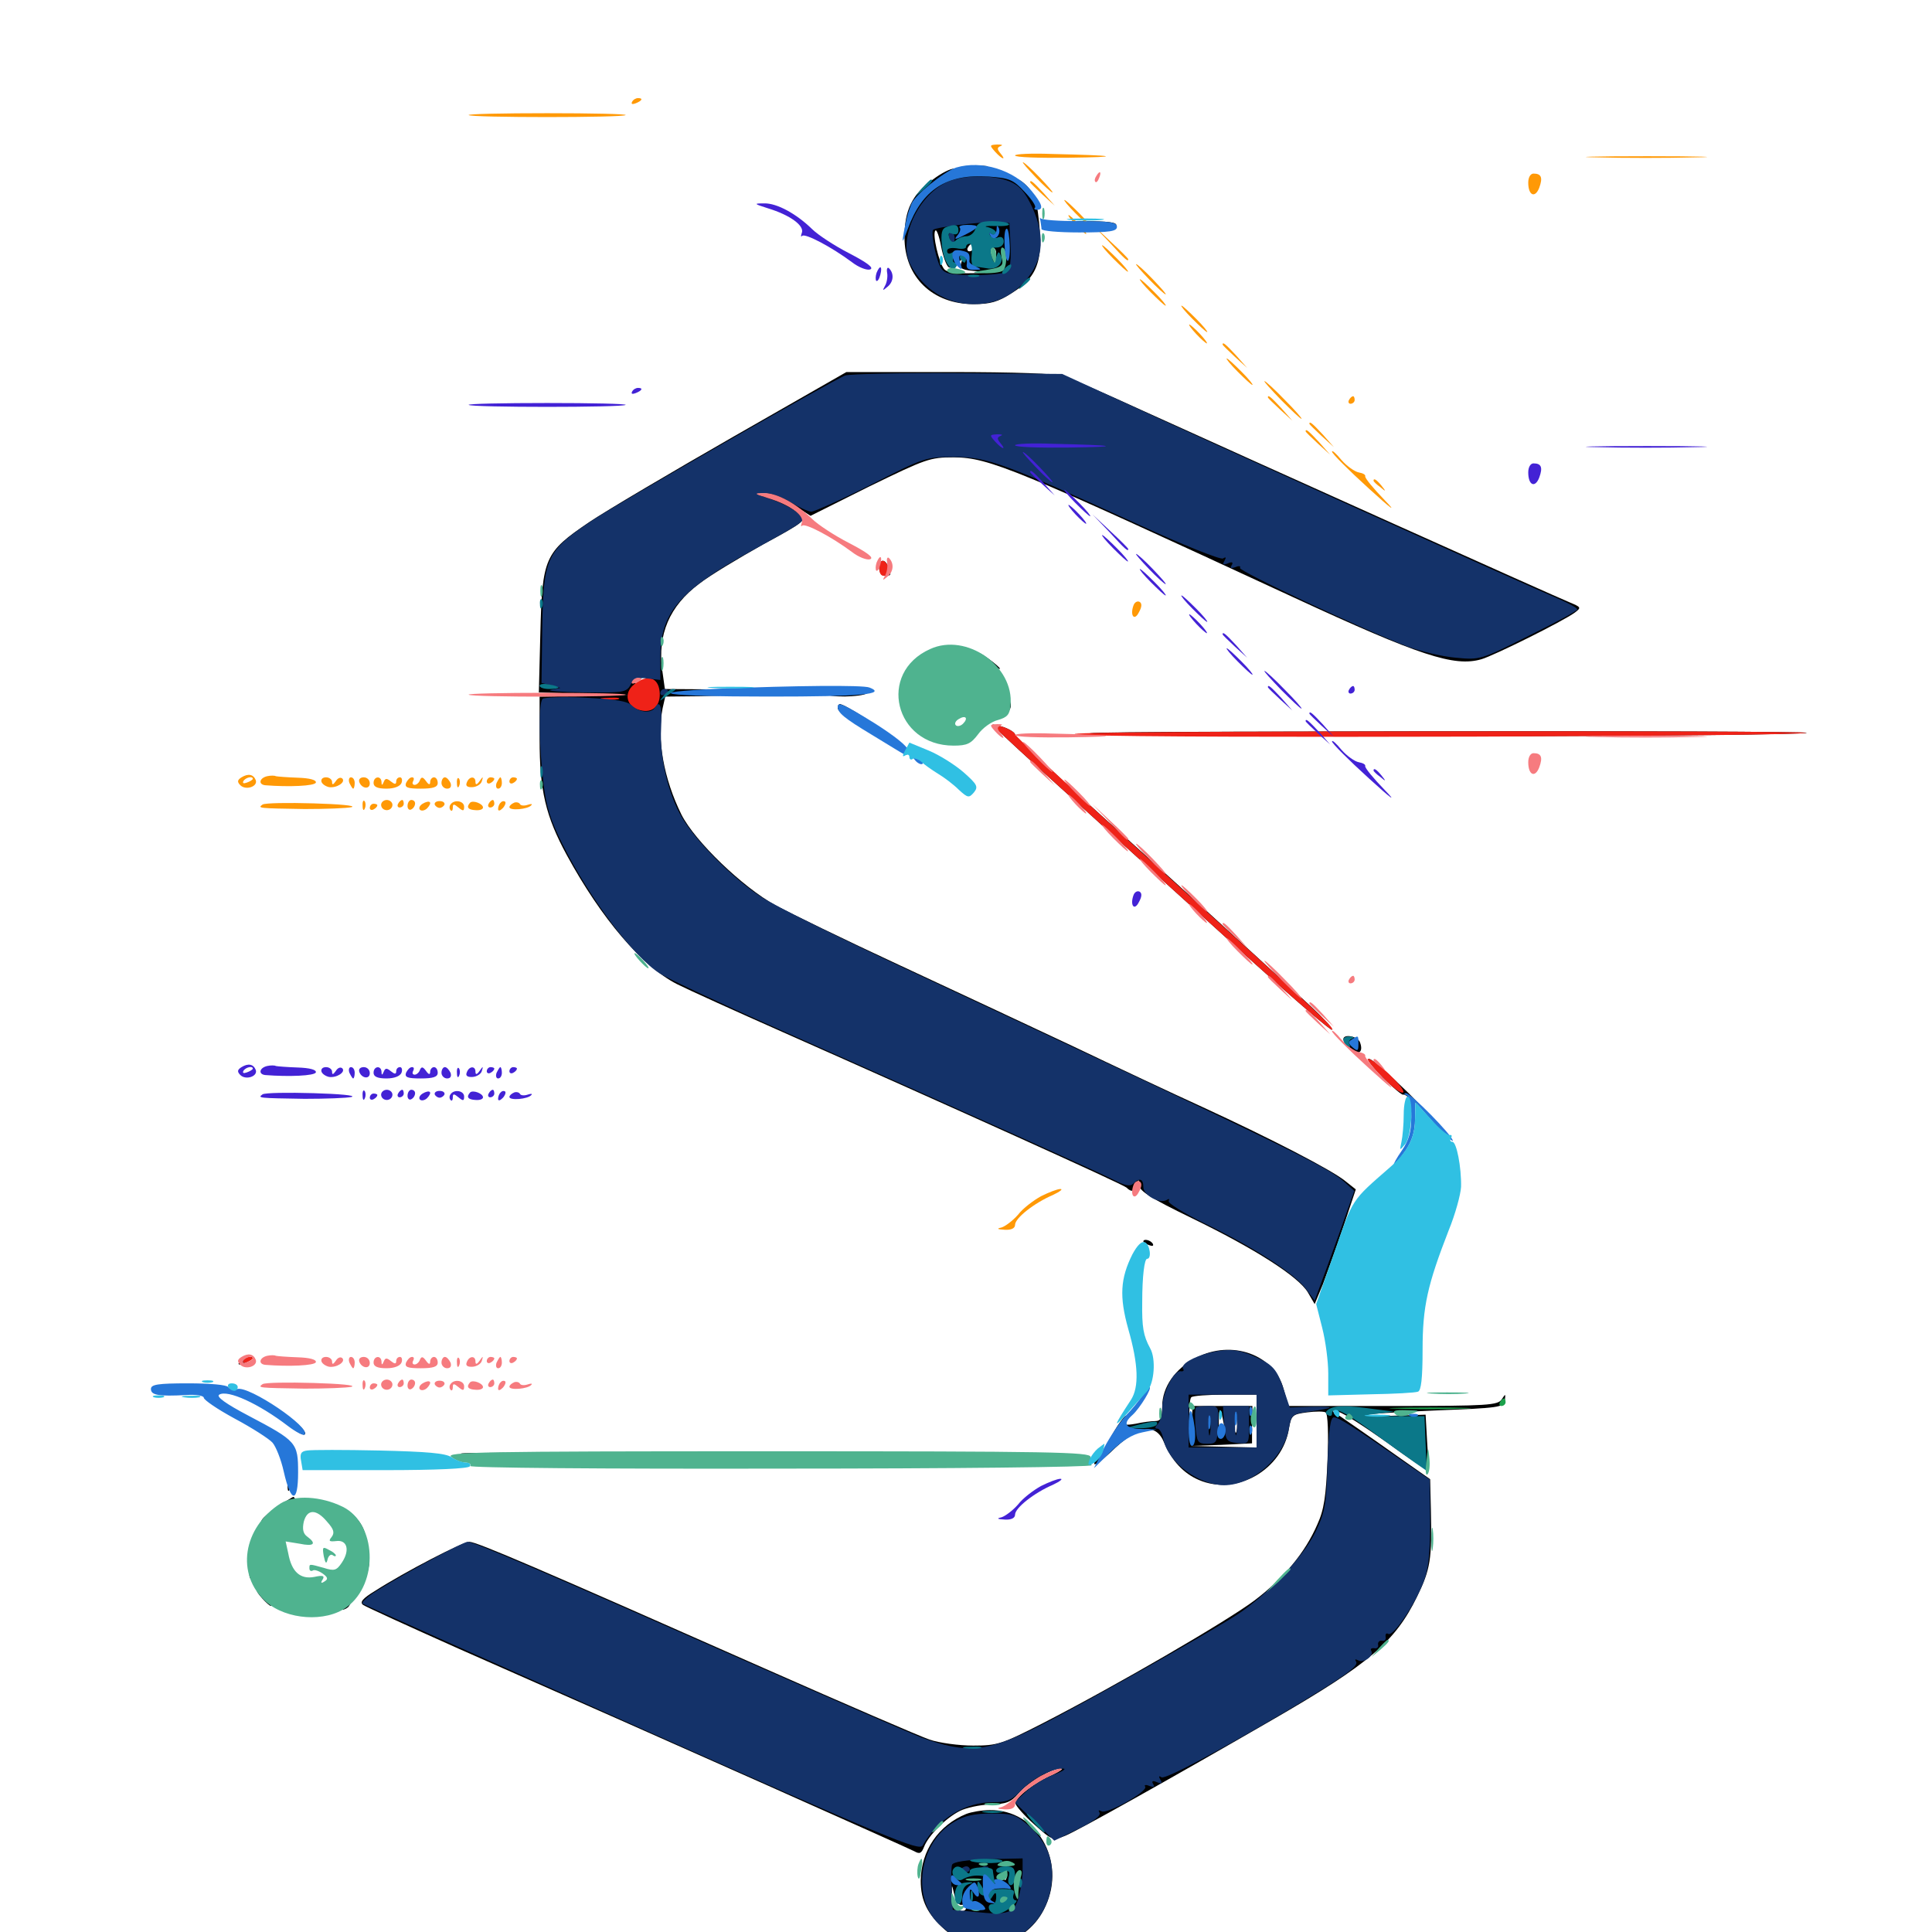 <svg xmlns="http://www.w3.org/2000/svg" viewBox="0 -1000 1000 1000">
	<path fill="#000000" d="M501.562 -913.477C499.023 -913.867 500.977 -914.258 505.859 -914.258C510.742 -914.258 512.695 -913.867 510.352 -913.477C507.812 -913.086 503.906 -913.086 501.562 -913.477ZM482.812 -907.031C472.07 -899.414 468.164 -891.211 468.164 -877.148C468.164 -856.641 482.617 -842.578 503.906 -842.578C512.695 -842.578 516.602 -843.75 523.633 -848.242C538.281 -857.422 540.82 -866.602 536.523 -894.922C535.547 -900.977 527.539 -908.984 523.828 -907.617C522.266 -906.836 521.289 -907.227 521.875 -908.203C523.633 -910.938 500.195 -910.156 491.797 -907.227C487.695 -905.859 481.25 -901.172 477.344 -896.68C473.438 -892.188 471.094 -890.234 472.266 -892.383C475.195 -898.047 486.523 -908.398 492.188 -910.742C495.117 -911.914 495.703 -912.695 493.945 -912.695C492.188 -912.891 487.109 -910.352 482.812 -907.031ZM531.25 -902.148C533.789 -899.414 535.352 -897.266 534.766 -897.266C534.375 -897.266 531.836 -899.414 529.297 -902.148C526.758 -904.883 525.195 -907.031 525.781 -907.031C526.172 -907.031 528.711 -904.883 531.25 -902.148ZM520.117 -882.227C521.289 -882.812 519.922 -883.203 516.602 -883.203C513.477 -883.203 512.305 -882.812 514.258 -882.227C516.016 -881.836 518.75 -881.836 520.117 -882.227ZM491.016 -861.719C492.188 -860.938 494.336 -861.719 495.898 -863.672C498.438 -866.797 498.438 -866.797 497.461 -863.672C496.484 -860.938 497.852 -860.156 506.445 -859.57C516.016 -858.984 515.82 -858.984 503.711 -858.594C495.117 -858.398 490.039 -858.984 488.672 -860.742C485.938 -864.062 482.422 -879.102 484.18 -880.664C484.766 -881.445 486.133 -877.734 487.109 -872.461C488.086 -867.383 489.844 -862.5 491.016 -861.719ZM502.148 -878.125C503.711 -878.711 502.734 -879.492 500.195 -880.273C496.875 -881.055 496.094 -880.859 497.656 -879.297C498.633 -878.32 500.781 -877.734 502.148 -878.125ZM520.898 -878.516C521.68 -879.102 520.508 -879.688 518.359 -879.492C516.211 -879.492 515.625 -878.906 517.188 -878.32C518.555 -877.734 520.312 -877.93 520.898 -878.516ZM503.906 -871.875C503.906 -870.898 502.93 -869.922 501.758 -869.922C500.781 -869.922 500.391 -870.898 500.977 -871.875C501.562 -873.047 502.539 -873.828 503.125 -873.828C503.516 -873.828 503.906 -873.047 503.906 -871.875ZM515.625 -868.945C515.625 -867.383 515.234 -866.016 514.844 -866.016C514.453 -866.016 513.672 -867.383 512.891 -868.945C512.305 -870.508 512.695 -871.875 513.672 -871.875C514.844 -871.875 515.625 -870.508 515.625 -868.945ZM541.602 -883.203C541.992 -881.445 547.461 -880.664 559.57 -880.664C571.68 -880.664 577.148 -881.445 577.734 -883.203C578.32 -884.961 573.828 -885.547 559.57 -885.547C545.312 -885.547 540.82 -884.961 541.602 -883.203ZM379.688 -774.023C347.656 -755.664 313.867 -735.742 304.883 -729.688C281.836 -714.062 280.664 -711.328 279.688 -672.266L278.906 -641.602L301.953 -640.82L325.195 -640.234L302.344 -639.844L279.297 -639.453V-617.383C279.297 -590.82 282.422 -577.539 293.359 -557.422C311.328 -524.414 332.422 -499.805 350.391 -490.625C356.641 -487.5 381.25 -476.367 405.078 -465.82C492.383 -427.148 581.055 -387.109 583.008 -385.352C585.742 -382.617 587.5 -383.203 588.477 -387.109C589.258 -389.844 589.453 -389.844 589.648 -386.523C589.844 -383.398 595.898 -379.688 616.797 -369.531C649.414 -353.711 672.07 -339.258 676.953 -331.055L680.469 -325L684.766 -335.352C686.914 -341.211 691.797 -354.492 695.312 -365.039L701.758 -384.375L696.094 -388.867C689.258 -394.336 658.984 -410.156 622.07 -427.148C607.031 -433.984 576.758 -448.242 554.688 -458.789C532.617 -469.141 492.188 -488.086 464.844 -500.781C437.5 -513.477 408.984 -527.344 401.367 -531.445C384.375 -540.82 359.766 -564.453 352.734 -578.32C343.555 -596.875 339.844 -617.383 342.969 -633.398L344.336 -639.453L363.086 -639.648C373.438 -639.844 387.109 -640.625 393.555 -641.406C402.539 -642.383 398.242 -642.773 374.609 -643.164L344.141 -643.359L342.773 -653.125C340.234 -671.484 346.484 -686.328 361.914 -697.852C367.383 -702.148 382.422 -711.133 394.922 -718.164C416.211 -729.688 417.578 -730.859 414.453 -733.594C409.766 -737.695 402.344 -741.406 395.508 -743.164L389.648 -744.531L395.312 -744.727C398.633 -744.922 404.883 -742.383 410.156 -739.062L419.531 -733.008L450 -748.242C479.297 -762.5 481.25 -763.281 493.75 -763.281C512.109 -763.086 525.195 -757.617 669.922 -690.625C734.961 -660.547 752.734 -654.688 766.797 -658.789C773.438 -660.742 809.18 -678.516 815.234 -683.008C818.555 -685.547 818.359 -685.742 812.305 -688.281C805.469 -691.016 652.539 -759.766 591.797 -787.305C573.047 -795.898 554.688 -803.906 550.977 -805.273C546.68 -806.641 525.977 -807.422 491.211 -807.422H438.086ZM334.961 -647.266C334.375 -646.289 332.422 -645.312 330.859 -645.312C329.297 -645.312 328.516 -646.289 329.102 -647.266C329.688 -648.438 331.641 -649.219 333.203 -649.219C334.766 -649.219 335.547 -648.438 334.961 -647.266ZM455.078 -705.859C455.078 -703.711 456.445 -701.953 458.008 -701.953C461.328 -701.953 461.523 -702.344 459.766 -706.641C458.008 -711.133 455.078 -710.547 455.078 -705.859ZM505.859 -662.109C505.859 -661.719 508.594 -659.375 511.719 -657.031C515.039 -654.688 517.578 -653.32 517.578 -653.906C517.578 -654.297 515.039 -656.641 511.719 -658.984C508.594 -661.328 505.859 -662.695 505.859 -662.109ZM489.648 -655.664C486.523 -652.734 488.477 -649.805 493.164 -650.781C498.633 -651.758 499.609 -654.102 494.922 -655.859C491.211 -657.227 491.211 -657.227 489.648 -655.664ZM426.953 -641.016C428.32 -638.867 445.508 -639.062 449.023 -641.211C450.977 -642.383 447.461 -642.969 438.867 -642.969C431.836 -642.773 426.367 -641.992 426.953 -641.016ZM521.68 -634.375C521.68 -632.227 522.266 -631.641 522.852 -633.203C523.438 -634.57 523.242 -636.328 522.656 -636.914C522.07 -637.695 521.484 -636.523 521.68 -634.375ZM433.594 -633.594C433.594 -630.469 448.828 -621.289 451.367 -623.047C452.734 -623.828 453.32 -623.633 452.539 -622.461C451.758 -621.289 453.711 -618.75 456.641 -616.797C460.547 -614.258 461.328 -614.258 459.57 -616.406C458.203 -617.969 457.617 -619.727 458.203 -620.312C459.18 -621.484 437.305 -635.547 434.766 -635.547C434.18 -635.547 433.594 -634.766 433.594 -633.594ZM513.672 -624.805C513.672 -624.414 534.961 -604.688 561.133 -581.25C587.109 -557.617 626.367 -522.07 648.438 -502.148C670.508 -482.227 688.867 -466.406 689.453 -466.992C690.039 -467.578 684.961 -473.047 678.516 -479.102C638.281 -516.016 599.609 -551.367 565.039 -582.422C543.164 -602.148 525.391 -618.945 525.391 -619.727C525.391 -620.703 522.852 -622.461 519.531 -623.633C516.406 -624.609 513.672 -625.195 513.672 -624.805ZM577.148 -619.727C539.844 -620.898 581.055 -621.289 731.25 -621.484C843.945 -621.68 935.742 -621.289 935.156 -620.703C933.203 -618.945 631.445 -617.969 577.148 -619.727ZM695.312 -462.109C695.312 -461.133 697.07 -458.789 699.023 -457.031C703.125 -453.32 705.859 -455.469 703.906 -460.547C702.734 -463.672 695.312 -465.039 695.312 -462.109ZM715.82 -442.188C721.094 -436.914 725.781 -433.008 726.367 -433.398C726.953 -433.984 731.836 -430.273 737.305 -425.195C742.773 -419.922 739.062 -424.023 729.297 -433.984C719.336 -443.75 710.156 -451.953 708.594 -451.953C707.227 -451.953 710.547 -447.656 715.82 -442.188ZM591.797 -357.422C591.797 -358.984 595.508 -358.203 596.68 -356.25C597.266 -355.078 596.484 -354.883 594.922 -355.469C593.164 -356.055 591.797 -357.031 591.797 -357.422ZM619.141 -297.266C608.203 -291.602 601.562 -282.031 601.562 -272.07C601.562 -266.016 600.781 -264.453 597.852 -264.453C595.898 -264.453 591.406 -263.867 587.891 -263.086C582.031 -262.109 581.445 -262.305 582.617 -265.625C584.766 -271.484 576.758 -260.547 573.828 -253.711C572.656 -250.586 570.312 -247.07 568.945 -246.289C567.578 -245.508 566.406 -243.75 566.406 -242.383C566.406 -241.211 570.117 -243.945 574.805 -248.242C589.062 -262.305 598.242 -263.867 602.539 -253.32C606.445 -243.945 612.695 -237.305 620.508 -233.984C640.039 -225.586 663.867 -239.258 667.188 -260.742C668.359 -267.383 668.945 -267.969 676.367 -268.945C680.859 -269.531 685.156 -269.531 686.133 -268.945C687.305 -268.359 687.695 -257.617 687.109 -244.141C686.328 -225.586 685.352 -218.555 681.836 -210.938C675.586 -196.484 664.648 -183.203 649.414 -171.68C635.156 -160.938 577.734 -127.539 539.258 -107.812C518.555 -97.266 516.211 -96.484 503.711 -96.484C496.484 -96.484 486.133 -97.852 481.055 -99.609C475.977 -101.367 437.5 -117.969 395.508 -136.523C278.125 -188.477 246.68 -201.953 242.969 -201.953C239.453 -201.953 209.375 -186.328 194.141 -176.562C187.695 -172.656 186.133 -170.703 187.891 -169.336C189.258 -168.359 211.523 -158.203 237.305 -146.68C349.609 -97.266 469.922 -43.555 473.242 -41.797C475.977 -40.234 476.953 -40.625 478.32 -44.141C480.469 -49.805 489.453 -58.984 496.875 -62.695C500 -64.258 507.031 -65.82 512.5 -66.016C520.898 -66.211 523.242 -67.188 527.148 -71.68C531.836 -77.344 544.922 -84.961 549.219 -84.57C550.586 -84.57 548.633 -83.203 544.922 -81.445C535.742 -77.539 525.391 -69.531 525.586 -66.602C525.781 -65.234 530.078 -60.352 535.352 -55.664C544.727 -47.266 544.922 -47.266 551.367 -49.805C558.008 -52.539 605.469 -79.102 660.156 -110.742C708.398 -138.672 722.07 -150.195 733.398 -173.438C740.43 -187.891 741.211 -192.773 740.625 -218.555L740.234 -234.375L725.195 -244.922C716.992 -250.781 706.836 -257.812 702.93 -260.547C699.023 -263.281 694.141 -266.602 692.188 -267.969C688.672 -270.117 688.867 -270.312 692.969 -269.141C695.508 -268.555 706.641 -261.328 717.969 -253.32C729.102 -245.117 738.672 -238.867 739.062 -239.258C739.258 -239.648 739.258 -246.289 738.672 -253.906L737.891 -267.773L719.922 -267.188C710.156 -266.797 703.125 -266.797 704.297 -267.383C705.469 -267.969 722.656 -269.141 742.383 -269.922C776.172 -271.289 778.32 -271.484 778.906 -275.195C779.297 -278.711 779.297 -278.711 777.344 -275.781C775.391 -272.656 770.508 -272.266 721.094 -272.266H666.797L664.453 -280.859C659.766 -298.828 637.695 -306.836 619.141 -297.266ZM650.391 -264.453V-250.781L633.398 -251.172L616.211 -251.562L632.227 -252.148L648.047 -252.93V-262.5L648.242 -272.266H632.812H617.383L616.602 -263.086L616.016 -253.711L615.625 -264.648C615.43 -270.703 615.82 -276.172 616.602 -276.758C617.188 -277.539 625.195 -278.125 634.18 -278.125H650.391ZM633.398 -263.086C634.18 -259.375 633.789 -256.641 632.812 -256.641C631.641 -256.641 630.859 -259.961 630.859 -263.867C630.859 -272.266 631.836 -271.875 633.398 -263.086ZM640.039 -259.18C639.453 -257.227 639.062 -258.789 639.062 -262.5C639.062 -266.211 639.453 -267.773 640.039 -266.016C640.43 -264.062 640.43 -260.938 640.039 -259.18ZM125 -295.703C123.438 -294.727 123.047 -293.75 124.023 -293.75C125.195 -293.75 127.344 -294.727 128.906 -295.703C130.469 -296.68 131.055 -297.656 129.883 -297.656C128.906 -297.656 126.562 -296.68 125 -295.703ZM87.5 -282.617C83.984 -283.008 86.328 -283.398 92.773 -283.398C99.219 -283.398 102.148 -283.008 99.219 -282.617C96.289 -282.227 91.016 -282.227 87.5 -282.617ZM95.312 -278.711C93.945 -279.297 94.922 -279.688 97.656 -279.688C100.391 -279.688 101.367 -279.297 100.195 -278.711C98.828 -278.32 96.484 -278.32 95.312 -278.711ZM106.641 -278.32C105.078 -275.977 110.742 -271.484 123.047 -265.43C140.625 -256.641 144.141 -253.32 146.094 -244.336C147.852 -237.109 148.047 -236.914 148.242 -241.992C148.438 -246.484 148.828 -247.266 150.391 -244.922C151.953 -242.578 152.344 -243.164 152.344 -247.266C152.344 -253.32 148.047 -256.836 127.344 -267.188C119.531 -271.094 112.695 -275.586 111.914 -277.148C110.742 -280.469 108.203 -281.055 106.641 -278.32ZM149.414 -262.305C153.32 -258.789 157.031 -256.836 157.812 -257.617C159.375 -259.18 148.633 -268.359 144.922 -268.359C143.555 -268.359 145.508 -265.625 149.414 -262.305ZM242.578 -247.461C233.203 -247.656 241.016 -248.047 259.766 -248.047C278.516 -248.047 286.328 -247.656 276.953 -247.461C267.383 -247.07 252.148 -247.07 242.578 -247.461ZM148.828 -231.25C148.828 -228.516 149.219 -227.539 149.805 -228.906C150.195 -230.078 150.195 -232.422 149.805 -233.789C149.219 -234.961 148.828 -233.984 148.828 -231.25ZM144.141 -220.508C140.234 -217.969 136.328 -214.648 135.547 -213.281C134.766 -211.914 135.938 -212.305 138.086 -214.258C142.383 -217.969 145.508 -218.75 143.359 -215.234C142.578 -213.867 142.773 -213.672 144.336 -214.453C145.508 -215.234 145.898 -216.797 145.312 -217.969C144.531 -219.141 145.508 -219.531 148.242 -218.555C151.562 -217.578 152.148 -217.969 150.977 -220.703C150 -223.242 150.391 -223.633 152.344 -222.461C154.102 -221.484 154.492 -221.68 153.516 -223.047C152.734 -224.414 151.953 -225.391 151.758 -225.195C151.562 -225.195 148.047 -223.047 144.141 -220.508ZM169.922 -220.703C174.414 -218.945 175.781 -217.773 173.828 -217.188C172.07 -216.602 172.461 -216.406 174.414 -216.797C180.078 -217.578 183.398 -215.625 182.227 -212.305C181.445 -210.156 181.836 -209.57 183.203 -210.547C184.57 -211.328 186.133 -209.375 187.305 -205.469C188.281 -201.953 189.258 -200.586 189.258 -202.539C189.648 -209.375 183.789 -216.992 175.781 -220.312C171.484 -222.07 166.797 -223.438 165.43 -223.242C164.258 -223.242 166.211 -222.07 169.922 -220.703ZM188.867 -189.844C187.891 -184.766 186.719 -180.664 185.938 -180.859C183.398 -181.25 177.734 -178.125 177.734 -175.977C177.734 -175 179.492 -175.586 181.641 -177.539C185.938 -181.445 187.109 -179.102 183.203 -174.609C181.055 -172.266 181.25 -172.266 183.984 -174.414C188.086 -177.539 191.992 -188.672 191.016 -194.531C190.625 -197.461 189.648 -195.703 188.867 -189.844ZM129.102 -185.156C129.102 -183.008 129.688 -182.422 130.273 -183.984C130.859 -185.352 130.664 -187.109 130.078 -187.695C129.492 -188.477 128.906 -187.305 129.102 -185.156ZM151.953 -178.32C151.367 -175 152.148 -171.68 153.711 -170.508C156.25 -168.164 157.031 -169.336 156.445 -175C156.055 -177.344 157.031 -178.125 158.984 -177.344C163.672 -175.586 162.695 -177.734 157.422 -181.055C152.93 -184.18 152.734 -183.984 151.953 -178.32ZM165.43 -178.125C158.789 -173.242 158.398 -169.141 164.844 -173.438C167.578 -175.195 171.094 -175.977 172.656 -175.391C176.367 -174.023 176.758 -175.977 173.242 -179.297C171.094 -181.445 169.727 -181.25 165.43 -178.125ZM135.742 -172.656C137.695 -170.508 139.648 -168.75 140.234 -168.75C140.82 -168.75 139.648 -170.508 137.695 -172.656C135.742 -174.805 133.789 -176.562 133.203 -176.562C132.617 -176.562 133.789 -174.805 135.742 -172.656ZM177.734 -168.75C175.977 -167.578 175.781 -166.797 177.148 -166.797C178.32 -166.797 180.078 -167.773 180.664 -168.75C182.227 -171.094 181.445 -171.094 177.734 -168.75ZM156.836 -163.477C154.883 -164.062 156.055 -164.453 159.18 -164.453C162.5 -164.453 163.867 -164.062 162.695 -163.477C161.328 -163.086 158.594 -163.086 156.836 -163.477ZM500.195 -61.133C485.742 -55.273 476.758 -42.188 476.562 -26.562C476.562 -16.211 480.078 -9.18 489.062 -1.172C505.859 13.477 531.836 7.617 541.211 -13.477C551.953 -36.914 536.523 -63.477 512.305 -63.086C508.203 -63.086 502.734 -62.109 500.195 -61.133ZM509.766 -34.766C511.328 -35.156 508.008 -35.547 502.539 -35.742C496.875 -35.742 492.188 -35.156 492.188 -34.375C492.188 -33.008 502.344 -33.203 509.766 -34.766ZM520.898 -27.734C520.312 -26.172 519.727 -26.758 519.727 -28.906C519.531 -31.055 520.117 -32.227 520.703 -31.445C521.289 -30.859 521.484 -29.102 520.898 -27.734ZM526.758 -22.852C526.172 -20.898 525.781 -22.461 525.781 -26.172C525.781 -29.883 526.172 -31.445 526.758 -29.688C527.148 -27.734 527.148 -24.609 526.758 -22.852ZM507.422 -26.758C509.18 -27.344 507.617 -27.734 503.906 -27.734C500.195 -27.734 498.633 -27.344 500.586 -26.758C502.344 -26.367 505.469 -26.367 507.422 -26.758ZM497.656 -14.062C499.023 -14.258 500 -13.477 500 -12.305C500 -11.133 498.438 -10.547 496.68 -10.938C494.141 -11.328 492.969 -13.672 492.773 -18.359C492.578 -25.195 492.578 -25.195 493.945 -19.336C494.727 -16.211 496.289 -13.672 497.656 -14.062ZM508.398 -11.133C509.57 -11.719 508.594 -12.109 505.859 -12.109C503.125 -12.109 502.148 -11.719 503.516 -11.133C504.688 -10.742 507.031 -10.742 508.398 -11.133Z"/>
	<path fill="#ff9906" d="M567.383 -1208.789C566.602 -1207.617 566.406 -1206.445 566.992 -1205.859C567.383 -1205.273 568.359 -1206.25 568.945 -1208.008C570.312 -1211.328 569.141 -1211.914 567.383 -1208.789ZM397.461 -1042.188C408.984 -1038.672 416.406 -1033.203 415.039 -1029.492C414.453 -1027.93 414.453 -1027.148 415.234 -1027.93C416.797 -1029.297 430.273 -1022.266 441.016 -1014.258C444.531 -1011.523 448.828 -1009.961 450.391 -1010.547C452.539 -1011.328 448.828 -1014.062 439.453 -1018.945C431.836 -1022.852 423.242 -1028.516 420.312 -1031.445C412.305 -1039.258 402.148 -1044.922 395.508 -1044.727C390.039 -1044.727 390.039 -1044.531 397.461 -1042.188ZM453.711 -1008.789C453.125 -1007.031 453.125 -1005.273 453.516 -1004.688C454.102 -1004.102 455.078 -1005.469 455.664 -1007.812C456.836 -1012.305 455.469 -1013.086 453.711 -1008.789ZM459.18 -1008.789C459.57 -1006.641 458.984 -1003.516 458.008 -1001.953C456.641 -999.414 456.836 -999.414 459.375 -1001.562C462.5 -1004.102 462.891 -1008.398 460.156 -1011.133C459.375 -1011.914 458.789 -1010.938 459.18 -1008.789ZM327.148 -947.266C326.562 -946.094 327.344 -945.898 328.906 -946.484C332.422 -947.852 333.008 -949.219 330.273 -949.219C329.102 -949.219 327.734 -948.438 327.148 -947.266ZM242.578 -940.43C241.992 -941.016 260.352 -941.406 283.203 -941.406C306.055 -941.406 324.414 -941.016 323.828 -940.43C322.461 -939.062 243.945 -939.062 242.578 -940.43ZM515.039 -921.484C518.75 -917.383 521.094 -916.797 517.773 -920.703C516.016 -922.852 516.016 -923.633 517.969 -924.414C519.336 -925 518.555 -925.195 516.211 -925.195C512.109 -925 512.109 -924.805 515.039 -921.484ZM525.391 -919.531C525.391 -920.312 533.984 -920.703 544.336 -920.312C578.32 -919.531 581.641 -918.75 553.32 -918.359C537.891 -918.164 525.391 -918.555 525.391 -919.531ZM826.562 -918.555C812.891 -918.75 824.609 -919.141 852.539 -919.141C880.469 -919.141 891.602 -918.75 877.344 -918.555C863.086 -918.164 840.234 -918.164 826.562 -918.555ZM536.133 -908.203C540.234 -903.906 544.141 -900.391 544.727 -900.391C545.312 -900.391 542.188 -903.906 538.086 -908.203C533.984 -912.5 530.078 -916.016 529.492 -916.016C528.906 -916.016 532.031 -912.5 536.133 -908.203ZM791.016 -905.469C791.016 -898.828 794.531 -897.266 796.68 -902.734C798.633 -908.008 797.852 -910.156 793.75 -910.156C792.188 -910.156 791.016 -908.203 791.016 -905.469ZM533.203 -905.664C533.203 -905.273 536.133 -902.539 539.648 -899.219L545.898 -893.555L540.234 -900C534.766 -905.859 533.203 -907.227 533.203 -905.664ZM556.641 -889.648C560.352 -885.938 563.672 -882.812 564.258 -882.812C564.844 -882.812 562.305 -885.938 558.594 -889.648C554.883 -893.359 551.562 -896.484 550.977 -896.484C550.391 -896.484 552.93 -893.359 556.641 -889.648ZM556.641 -883.789C559.18 -881.055 561.719 -878.906 562.109 -878.906C562.695 -878.906 561.133 -881.055 558.594 -883.789C556.055 -886.523 553.516 -888.672 553.125 -888.672C552.539 -888.672 554.102 -886.523 556.641 -883.789ZM574.219 -874.609C582.227 -865.82 583.984 -864.258 583.984 -865.82C583.984 -866.211 579.883 -870.312 574.805 -875L565.43 -883.789ZM576.172 -866.211C579.883 -862.5 583.203 -859.375 583.789 -859.375C584.375 -859.375 581.836 -862.5 578.125 -866.211C574.414 -869.922 571.094 -873.047 570.508 -873.047C569.922 -873.047 572.461 -869.922 576.172 -866.211ZM594.727 -855.469C598.828 -851.172 602.734 -847.656 603.32 -847.656C603.906 -847.656 600.781 -851.172 596.68 -855.469C592.578 -859.766 588.672 -863.281 588.086 -863.281C587.5 -863.281 590.625 -859.766 594.727 -855.469ZM595.703 -848.633C599.414 -844.922 602.734 -841.797 603.32 -841.797C603.906 -841.797 601.367 -844.922 597.656 -848.633C593.945 -852.344 590.625 -855.469 590.039 -855.469C589.453 -855.469 591.992 -852.344 595.703 -848.633ZM617.188 -834.961C620.898 -831.25 624.219 -828.125 624.805 -828.125C625.391 -828.125 622.852 -831.25 619.141 -834.961C615.43 -838.672 612.109 -841.797 611.523 -841.797C610.938 -841.797 613.477 -838.672 617.188 -834.961ZM619.141 -827.148C621.68 -824.414 624.219 -822.266 624.609 -822.266C625.195 -822.266 623.633 -824.414 621.094 -827.148C618.555 -829.883 616.016 -832.031 615.625 -832.031C615.039 -832.031 616.602 -829.883 619.141 -827.148ZM632.812 -821.68C632.812 -821.289 635.742 -818.555 639.258 -815.234L645.508 -809.57L639.844 -816.016C634.375 -821.875 632.812 -823.242 632.812 -821.68ZM640.625 -807.617C644.336 -803.906 647.656 -800.781 648.242 -800.781C648.828 -800.781 646.289 -803.906 642.578 -807.617C638.867 -811.328 635.547 -814.453 634.961 -814.453C634.375 -814.453 636.914 -811.328 640.625 -807.617ZM663.086 -792.969C668.359 -787.695 673.047 -783.203 673.633 -783.203C674.219 -783.203 670.312 -787.695 665.039 -792.969C659.766 -798.438 655.078 -802.734 654.492 -802.734C653.906 -802.734 657.812 -798.438 663.086 -792.969ZM656.25 -794.336C656.25 -793.945 659.18 -791.211 662.695 -787.891L668.945 -782.227L663.281 -788.672C657.812 -794.531 656.25 -795.898 656.25 -794.336ZM698.242 -792.969C697.656 -791.992 698.047 -791.016 699.023 -791.016C700.195 -791.016 701.172 -791.992 701.172 -792.969C701.172 -794.141 700.781 -794.922 700.391 -794.922C699.805 -794.922 698.828 -794.141 698.242 -792.969ZM677.734 -780.664C677.734 -780.273 680.664 -777.539 684.18 -774.219L690.43 -768.555L684.766 -775C679.297 -780.859 677.734 -782.227 677.734 -780.664ZM675.781 -776.758C675.781 -776.367 678.711 -773.633 682.227 -770.312L688.477 -764.648L682.812 -771.094C677.344 -776.953 675.781 -778.32 675.781 -776.758ZM689.453 -766.211C689.453 -765.234 698.047 -756.641 708.594 -747.07C720.117 -736.523 723.438 -734.18 716.797 -741.016C710.938 -747.07 706.25 -752.734 706.641 -753.516C706.836 -754.297 705.469 -755.078 703.32 -755.469C701.172 -755.859 697.07 -758.789 694.336 -761.914C691.602 -765.234 689.453 -767.188 689.453 -766.211ZM710.938 -751.172C710.938 -750.781 712.5 -749.219 714.453 -747.852C717.383 -745.312 717.578 -745.508 715.039 -748.633C712.5 -751.758 710.938 -752.734 710.938 -751.172ZM586.719 -686.719C584.766 -681.445 587.109 -678.32 589.453 -683.008C591.016 -685.742 591.211 -687.695 589.844 -688.477C588.672 -689.062 587.305 -688.281 586.719 -686.719ZM125 -597.656C128.516 -599.805 131.25 -599.219 132.422 -596.094C133.398 -592.773 127.148 -590.82 124.414 -593.555C122.656 -595.312 122.852 -596.289 125 -597.656ZM130.859 -596.875C130.859 -598.438 127.148 -597.656 125.977 -595.703C125.391 -594.531 126.172 -594.336 127.734 -594.922C129.492 -595.508 130.859 -596.484 130.859 -596.875ZM138.281 -598.242C134.18 -597.266 133.594 -593.945 137.305 -593.555C149.609 -592.578 162.891 -593.164 163.477 -594.922C163.867 -596.289 160.352 -597.266 154.102 -597.461C148.633 -597.656 143.555 -598.047 142.773 -598.242C142.188 -598.633 140.039 -598.633 138.281 -598.242ZM166.406 -595.312C166.797 -594.141 168.555 -592.969 170.312 -592.578C174.219 -591.992 179.102 -595.117 177.148 -597.07C176.172 -597.852 174.805 -597.266 173.828 -595.703C172.461 -593.75 171.875 -593.555 171.875 -595.312C171.875 -596.484 170.508 -597.656 168.75 -597.656C166.992 -597.656 166.016 -596.68 166.406 -595.312ZM180.859 -594.727C181.641 -593.164 182.422 -591.797 182.812 -591.797C183.203 -591.797 183.594 -593.164 183.594 -594.727C183.594 -596.289 182.812 -597.656 181.641 -597.656C180.664 -597.656 180.273 -596.289 180.859 -594.727ZM185.938 -595.312C187.109 -591.797 191.406 -591.211 191.406 -594.531C191.406 -596.289 190.039 -597.656 188.281 -597.656C186.523 -597.656 185.547 -596.68 185.938 -595.312ZM193.359 -594.727C193.359 -592.773 195.312 -591.797 200 -591.797C204.102 -591.797 207.031 -592.969 207.812 -594.727C208.398 -596.289 208.008 -597.656 207.031 -597.656C205.859 -597.656 205.078 -596.68 205.078 -595.508C205.078 -593.945 204.297 -593.945 202.344 -595.508C200.195 -597.266 199.414 -597.266 198.633 -595.312C197.852 -593.359 197.461 -593.359 197.461 -595.312C197.266 -598.633 193.359 -598.242 193.359 -594.727ZM210.156 -594.727C209.375 -592.383 210.938 -591.797 217.773 -591.797C224.219 -591.797 226.562 -592.578 226.562 -594.727C226.562 -596.289 225.781 -597.656 224.609 -597.656C223.633 -597.656 222.656 -596.484 222.656 -595.312C222.656 -593.555 221.875 -593.75 220.508 -595.703C218.945 -597.852 218.164 -598.047 217.383 -596.289C216.992 -594.922 215.625 -593.75 214.648 -593.75C213.477 -593.75 213.281 -594.727 213.867 -595.703C214.453 -596.875 214.258 -597.656 213.281 -597.656C212.109 -597.656 210.938 -596.289 210.156 -594.727ZM228.516 -594.727C228.516 -593.164 229.883 -591.797 231.445 -591.797C233.203 -591.797 233.789 -592.969 233.203 -594.727C232.422 -596.289 231.25 -597.656 230.273 -597.656C229.297 -597.656 228.516 -596.289 228.516 -594.727ZM236.523 -594.531C236.523 -592.383 237.109 -591.797 237.695 -593.359C238.281 -594.727 238.086 -596.484 237.5 -597.07C236.914 -597.852 236.328 -596.68 236.523 -594.531ZM241.602 -594.922C240.82 -593.164 241.992 -592.383 244.727 -592.578C246.875 -592.773 249.023 -594.141 249.414 -595.703C250.195 -598.242 250 -598.242 248.242 -595.703C246.875 -593.75 246.094 -593.555 246.094 -595.312C246.094 -598.438 242.773 -598.242 241.602 -594.922ZM251.953 -595.508C251.953 -596.68 252.93 -597.656 253.906 -597.656C255.078 -597.656 255.859 -597.266 255.859 -596.875C255.859 -596.289 255.078 -595.312 253.906 -594.727C252.93 -594.141 251.953 -594.531 251.953 -595.508ZM257.031 -594.727C256.445 -593.164 256.836 -591.797 257.812 -591.797C258.984 -591.797 259.766 -593.164 259.766 -594.727C259.766 -596.289 259.375 -597.656 258.984 -597.656C258.594 -597.656 257.812 -596.289 257.031 -594.727ZM263.672 -595.508C263.672 -596.68 264.648 -597.656 265.625 -597.656C266.797 -597.656 267.578 -597.266 267.578 -596.875C267.578 -596.289 266.797 -595.312 265.625 -594.727C264.648 -594.141 263.672 -594.531 263.672 -595.508ZM135.938 -583.594C137.305 -584.375 149.219 -584.57 162.305 -584.18C175.586 -583.789 184.375 -583.008 182.031 -582.227C179.492 -581.641 168.555 -581.25 157.617 -581.25C133.594 -581.641 133.203 -581.641 135.938 -583.594ZM187.695 -582.812C187.695 -580.664 188.281 -580.078 188.867 -581.641C189.453 -583.008 189.258 -584.766 188.672 -585.352C188.086 -586.133 187.5 -584.961 187.695 -582.812ZM197.266 -583.398C197.266 -581.836 198.633 -580.664 200.195 -580.664C201.758 -580.664 203.125 -581.836 203.125 -583.398C203.125 -584.766 201.758 -585.938 200.195 -585.938C198.633 -585.938 197.266 -584.766 197.266 -583.398ZM206.055 -583.984C205.469 -583.008 205.859 -582.031 206.836 -582.031C208.008 -582.031 208.984 -583.008 208.984 -583.984C208.984 -585.156 208.594 -585.938 208.203 -585.938C207.617 -585.938 206.641 -585.156 206.055 -583.984ZM210.938 -582.812C210.938 -581.25 211.914 -580.469 212.891 -581.055C214.062 -581.641 214.844 -583.008 214.844 -584.18C214.844 -585.156 214.062 -585.938 212.891 -585.938C211.914 -585.938 210.938 -584.57 210.938 -582.812ZM218.75 -583.984C217.188 -583.008 216.602 -581.641 217.383 -580.859C218.164 -580.078 219.922 -580.469 221.094 -581.641C222.266 -582.812 223.047 -584.375 222.461 -584.766C222.07 -585.352 220.312 -584.961 218.75 -583.984ZM225 -583.594C225.391 -582.617 226.562 -581.836 227.539 -581.836C228.516 -581.836 229.688 -582.617 230.078 -583.594C230.273 -584.57 229.297 -585.352 227.539 -585.352C225.781 -585.352 224.805 -584.57 225 -583.594ZM233.203 -583.594C232.422 -582.617 232.617 -581.25 233.203 -580.664C233.789 -579.883 234.375 -580.469 234.375 -582.031C234.375 -583.984 234.961 -583.984 237.305 -582.031C239.648 -580.078 240.234 -580.078 240.234 -582.422C240.234 -585.547 234.961 -586.328 233.203 -583.594ZM243.359 -584.57C241.211 -582.227 242.188 -580.859 246.094 -580.664C248.242 -580.469 250 -581.055 250 -582.031C250 -583.984 244.922 -585.938 243.359 -584.57ZM252.93 -583.984C252.344 -583.008 252.734 -582.031 253.711 -582.031C254.883 -582.031 255.859 -583.008 255.859 -583.984C255.859 -585.156 255.469 -585.938 255.078 -585.938C254.492 -585.938 253.516 -585.156 252.93 -583.984ZM259.18 -584.57C258.398 -583.984 257.812 -582.422 257.812 -581.25C257.812 -580.078 258.789 -580.273 260.156 -581.641C261.328 -582.812 261.914 -584.375 261.523 -584.961C260.938 -585.547 259.766 -585.352 259.18 -584.57ZM266.211 -584.57C267.383 -584.961 268.75 -584.57 269.141 -583.789C269.531 -583.008 271.289 -582.812 273.047 -583.398C274.805 -583.984 275.781 -583.984 275 -583.203C273.242 -581.055 263.672 -580.273 263.672 -582.227C263.672 -583.008 264.844 -583.984 266.211 -584.57ZM191.406 -581.836C191.406 -580.859 192.383 -580.469 193.359 -581.055C194.531 -581.641 195.312 -582.617 195.312 -583.203C195.312 -583.594 194.531 -583.984 193.359 -583.984C192.383 -583.984 191.406 -583.008 191.406 -581.836ZM538.867 -380.859C534.961 -378.711 529.492 -374.609 526.953 -371.289C524.219 -368.164 520.312 -365.234 518.359 -364.648C515.625 -364.062 516.211 -363.672 520.117 -363.477C523.438 -363.281 525.391 -364.258 525.391 -366.016C525.391 -369.531 535.352 -377.344 544.922 -381.445C548.633 -383.203 550.391 -384.57 548.828 -384.57C547.266 -384.57 542.773 -382.812 538.867 -380.859Z"/>
	<path fill="#ef2218" d="M455.078 -705.859C455.078 -702.148 457.227 -700.781 459.57 -703.125C461.133 -704.688 458.984 -709.766 456.836 -709.766C455.859 -709.766 455.078 -708.008 455.078 -705.859ZM328.125 -645.703C322.656 -641.211 324.219 -634.18 331.25 -632.422C337.891 -630.664 342.188 -634.766 341.406 -642.188C340.625 -649.609 334.766 -651.172 328.125 -645.703ZM312.109 -638.086C309.57 -638.477 311.133 -638.867 315.43 -638.867C319.727 -639.062 321.68 -638.672 319.922 -638.086C317.969 -637.695 314.453 -637.695 312.109 -638.086ZM513.672 -624.805C513.672 -624.414 534.961 -604.688 561.133 -581.25C587.109 -557.617 626.367 -522.07 648.438 -502.148C670.508 -482.227 688.867 -466.406 689.453 -466.992C690.625 -468.164 684.57 -473.828 594.336 -555.664C556.445 -590.039 525.391 -618.945 525.391 -619.922C525.391 -620.703 522.852 -622.461 519.531 -623.633C516.406 -624.609 513.672 -625.195 513.672 -624.805ZM562.5 -619.531C537.305 -620.703 587.891 -621.289 731.25 -621.484C843.945 -621.68 935.742 -621.289 934.961 -620.703C933.008 -618.75 602.344 -617.773 562.5 -619.531ZM715.82 -442.188C721.484 -436.328 725.977 -433.398 726.367 -434.766C727.148 -437.109 711.523 -451.953 708.008 -451.953C707.031 -451.953 710.547 -447.461 715.82 -442.188ZM125.977 -295.703C125.391 -294.531 126.172 -294.336 127.734 -294.922C131.25 -296.289 131.836 -297.656 129.102 -297.656C127.93 -297.656 126.562 -296.875 125.977 -295.703Z"/>
	<path fill="#1ca14c" d="M776.367 -274.219C775.781 -273.242 776.172 -272.266 777.148 -272.266C778.32 -272.266 779.297 -273.242 779.297 -274.219C779.297 -275.391 778.906 -276.172 778.516 -276.172C777.93 -276.172 776.953 -275.391 776.367 -274.219ZM723.242 -270.898C713.672 -271.094 721.484 -271.484 740.234 -271.484C758.984 -271.484 766.797 -271.094 757.422 -270.898C747.852 -270.508 732.617 -270.508 723.242 -270.898Z"/>
	<path fill="#143269" d="M493.164 -906.836C476.562 -901.953 464.062 -876.758 471.289 -862.891C477.93 -850.195 490.039 -842.578 503.906 -842.578C513.672 -842.578 521.094 -845.508 528.125 -851.953C539.844 -863.086 541.797 -876.562 534.18 -892.969C530.469 -900.781 527.734 -903.906 522.656 -906.055C515.039 -909.18 502.344 -909.57 493.164 -906.836ZM523.047 -873.047C523.438 -866.797 522.852 -860.742 521.68 -859.57C520.703 -858.594 513.086 -857.617 504.688 -857.617C492.773 -857.617 489.258 -858.203 487.305 -860.938C484.766 -864.062 481.641 -879.492 483.008 -881.055C484.375 -882.422 506.836 -885.156 514.648 -884.961L522.461 -884.57ZM491.406 -876.758C492.188 -875.195 492.969 -873.828 493.359 -873.828C493.75 -873.828 494.141 -875.195 494.141 -876.758C494.141 -878.32 493.359 -879.688 492.188 -879.688C491.211 -879.688 490.82 -878.32 491.406 -876.758ZM437.5 -805.664C432.227 -803.906 320.703 -740.039 306.641 -730.664C282.812 -714.844 281.25 -711.328 280.664 -675.195L280.273 -646.484L285.156 -645.312L290.039 -643.945L285.156 -642.969C282.422 -642.383 290.039 -641.797 302.148 -641.602C322.656 -641.406 324.219 -641.602 326.367 -645.508C327.93 -648.828 329.883 -649.414 335.156 -648.828L341.797 -648.047V-659.766C341.797 -682.812 351.562 -694.336 389.258 -715.039C419.727 -732.031 417.969 -730.273 412.109 -735.156C409.375 -737.305 403.32 -740.234 398.438 -741.797C390.625 -744.336 390.234 -744.727 395.508 -744.727C398.828 -744.922 404.883 -742.773 409.18 -740.039C413.477 -737.5 418.359 -735.156 419.922 -735.156C421.484 -735.156 435.547 -741.406 450.977 -749.219C478.516 -763.281 479.297 -763.477 493.945 -763.477C511.133 -763.477 519.922 -760.156 589.258 -728.516C612.109 -717.969 631.836 -710.156 633.008 -710.938C634.57 -711.914 634.766 -711.523 633.789 -709.766C632.617 -707.812 633.008 -707.422 635.547 -708.398C637.695 -709.375 638.477 -708.984 637.5 -707.422C636.523 -705.859 637.109 -705.664 639.453 -706.445C641.211 -707.227 642.383 -707.031 641.797 -706.055C640.82 -704.492 705.273 -674.219 728.32 -665.43C735.156 -662.891 746.484 -660.156 753.516 -659.57C766.016 -658.398 766.406 -658.398 791.211 -670.898C805.078 -677.734 816.406 -683.789 816.406 -684.57C816.406 -685.352 811.719 -687.891 806.25 -690.234C790.43 -696.875 618.359 -774.609 582.031 -791.602L549.805 -806.445L496.094 -806.836C466.602 -807.031 440.234 -806.445 437.5 -805.664ZM341.797 -641.211C341.797 -642.383 342.773 -643.359 343.75 -643.359C344.922 -643.359 345.703 -642.969 345.703 -642.578C345.703 -641.992 344.922 -641.016 343.75 -640.43C342.773 -639.844 341.797 -640.234 341.797 -641.211ZM280.859 -638.281C278.711 -636.328 278.906 -614.453 281.25 -595.117C282.617 -582.617 284.766 -575.781 291.211 -562.891C305.273 -534.766 328.125 -504.492 341.602 -496.094C345.508 -493.555 372.461 -480.859 401.562 -467.969C503.516 -422.656 568.945 -393.164 576.562 -389.258C582.227 -386.328 584.961 -385.742 586.523 -387.305C589.844 -390.625 591.797 -389.844 591.797 -385.547C591.797 -381.25 600.391 -376.758 603.906 -378.906C605.078 -379.688 605.469 -379.492 604.883 -378.32C604.297 -377.344 612.695 -372.07 623.438 -366.797C648.828 -354.492 670.312 -340.625 675.977 -332.812L680.469 -326.758L682.812 -333.203C684.18 -336.719 688.867 -349.609 693.164 -361.523L700.977 -383.594L696.68 -387.5C688.086 -395.508 672.852 -403.125 474.023 -496.094C436.523 -513.477 400.391 -531.445 393.75 -535.938C379.297 -545.312 360.352 -564.453 352.93 -576.953C345.703 -589.453 341.406 -608.008 342.188 -623.047C342.773 -634.766 341.602 -638.086 338.867 -633.594C337.109 -630.664 330.664 -631.25 327.148 -634.766C324.805 -637.109 318.75 -638.086 303.125 -638.867C291.602 -639.453 281.641 -639.062 280.859 -638.281ZM625.977 -299.805C617.578 -297.656 611.133 -293.945 612.305 -291.602C613.086 -290.625 612.5 -290.039 611.133 -290.234C607.617 -291.016 601.562 -278.711 601.562 -271.289C601.562 -267.969 600.586 -264.258 599.219 -262.891C597.656 -261.328 597.656 -260.547 599.023 -260.547C600.195 -260.547 601.562 -258.203 602.148 -255.078C604.492 -243.164 620.117 -231.445 633.594 -231.25C648.438 -231.25 664.844 -245.703 667.188 -260.938C668.359 -267.773 668.945 -268.164 677.539 -269.336C691.211 -271.289 691.797 -272.07 678.906 -271.875L667.578 -271.484L664.648 -280.273C660.938 -291.406 658.984 -293.555 649.414 -297.852C641.211 -301.562 635.742 -302.148 625.977 -299.805ZM650.391 -264.453V-250.781H632.812H615.234V-264.453V-278.125H632.812H650.391ZM618.945 -271.484C618.555 -270.898 618.359 -266.602 618.75 -261.719C619.531 -253.516 619.922 -252.734 624.805 -252.734C629.688 -252.734 630.078 -253.32 630.469 -262.5C630.859 -272.07 630.664 -272.266 625.391 -272.266C622.266 -272.266 619.336 -271.875 618.945 -271.484ZM626.367 -258.203C625.977 -255.664 625.586 -257.227 625.586 -261.523C625.391 -265.82 625.781 -267.773 626.367 -266.016C626.758 -264.062 626.758 -260.547 626.367 -258.203ZM633.594 -263.086C634.375 -254.297 634.766 -253.711 640.43 -253.125C646.484 -252.539 646.484 -252.539 646.484 -262.305V-272.266H639.648H633.008ZM640.039 -258.203C639.648 -255.664 639.258 -257.617 639.258 -262.5C639.258 -267.383 639.648 -269.336 640.039 -266.992C640.43 -264.453 640.43 -260.547 640.039 -258.203ZM687.109 -242.383C686.523 -220.898 685.742 -217.188 680.859 -207.031C674.414 -193.945 656.25 -174.805 640.625 -164.453C626.562 -155.273 560.156 -117.773 539.062 -107.227C511.133 -92.969 500.586 -91.992 476.562 -100.781C470.703 -103.125 430.664 -120.508 387.695 -139.453C279.883 -187.109 245.312 -201.953 241.992 -201.953C239.062 -201.758 199.414 -180.078 191.406 -174.219C188.867 -172.266 187.109 -170.508 187.695 -169.922C188.086 -169.531 253.125 -140.43 332.031 -105.273C460.156 -48.242 475.781 -41.797 477.539 -44.727C485.547 -58.594 499.414 -67.188 513.867 -67.188C521.094 -67.188 523.633 -68.164 528.32 -73.047C534.375 -79.492 544.531 -84.766 550.195 -84.57C552.148 -84.57 550.195 -83.203 545.898 -81.641C541.406 -80.078 534.961 -76.172 531.445 -73.047L525.195 -67.188L535.352 -57.227L545.703 -47.266L558.008 -53.32C566.016 -57.227 569.922 -60.156 569.141 -61.719C568.359 -63.086 568.555 -63.281 570.117 -62.5C572.852 -60.742 594.141 -72.656 592.773 -75.195C591.992 -76.172 593.164 -76.367 594.922 -75.586C597.266 -74.805 597.852 -75 596.875 -76.562C595.898 -78.125 596.68 -78.516 598.828 -77.539C601.367 -76.562 601.758 -76.953 600.586 -78.906C599.609 -80.469 599.805 -81.055 601.172 -80.078C603.125 -78.906 628.906 -92.578 666.016 -114.453C695.508 -132.031 703.32 -137.5 701.953 -139.844C701.172 -141.211 701.367 -141.406 702.93 -140.625C705.664 -138.867 711.328 -142.969 709.766 -145.508C709.18 -146.484 709.766 -147.07 711.328 -146.875C712.695 -146.484 713.672 -147.461 713.281 -148.828C713.086 -150 714.062 -150.977 715.234 -150.781C716.602 -150.391 717.578 -151.367 717.188 -152.734C716.992 -154.297 717.578 -154.883 718.555 -154.297C721.094 -152.734 732.031 -168.945 736.719 -180.859C739.453 -188.086 740.234 -195.508 740.234 -212.305L740.039 -234.18L728.906 -241.797C700 -261.914 692.773 -266.406 690.43 -266.406C688.672 -266.406 687.695 -260.352 687.109 -242.383ZM493.945 -57.031C475.781 -46.68 471.484 -17.969 485.938 -4.102C507.227 16.406 539.844 5.273 544.141 -23.828C545.898 -35.938 542.383 -45.898 533.203 -54.297C525.977 -60.742 524.414 -61.328 513.086 -61.328C504.297 -61.328 499.023 -60.156 493.945 -57.031ZM529.297 -31.641C529.297 -28.125 528.32 -22.07 527.344 -18.164C525 -9.766 521.875 -8.594 504.883 -10.352L493.164 -11.523L492.578 -22.07C492.188 -27.734 492.383 -33.594 492.773 -34.766C493.359 -36.328 500.195 -37.305 511.523 -37.695L529.297 -38.086ZM497.266 -32.422C496.68 -31.445 497.461 -30.664 499.023 -30.664C500.586 -30.664 501.953 -31.445 501.953 -32.422C501.953 -33.203 501.172 -33.984 500.195 -33.984C499.023 -33.984 497.852 -33.203 497.266 -32.422ZM506.836 -32.031C507.422 -33.203 508.789 -33.984 509.961 -33.984C512.695 -33.984 512.109 -32.617 508.594 -31.25C507.031 -30.664 506.25 -30.859 506.836 -32.031Z"/>
	<path fill="#f67b7f" d="M567.383 -908.789C566.602 -907.617 566.406 -906.445 566.992 -905.859C567.383 -905.273 568.359 -906.25 568.945 -908.008C570.312 -911.328 569.141 -911.914 567.383 -908.789ZM397.461 -742.188C408.984 -738.672 416.406 -733.203 415.039 -729.492C414.453 -727.93 414.453 -727.148 415.234 -727.93C416.797 -729.297 430.273 -722.266 441.016 -714.258C444.531 -711.523 448.828 -709.961 450.391 -710.547C452.539 -711.328 448.828 -714.062 439.453 -718.945C431.836 -722.852 423.242 -728.516 420.312 -731.445C412.305 -739.258 402.148 -744.922 395.508 -744.727C390.039 -744.727 390.039 -744.531 397.461 -742.188ZM453.711 -708.789C453.125 -707.031 453.125 -705.273 453.516 -704.688C454.102 -704.102 455.078 -705.469 455.664 -707.812C456.836 -712.305 455.469 -713.086 453.711 -708.789ZM459.18 -708.789C459.57 -706.641 458.984 -703.516 458.008 -701.953C456.641 -699.414 456.836 -699.414 459.375 -701.562C462.5 -704.102 462.891 -708.398 460.156 -711.133C459.375 -711.914 458.789 -710.938 459.18 -708.789ZM327.148 -647.266C326.562 -646.094 327.344 -645.898 328.906 -646.484C332.422 -647.852 333.008 -649.219 330.273 -649.219C329.102 -649.219 327.734 -648.438 327.148 -647.266ZM242.578 -640.43C241.992 -641.016 260.352 -641.406 283.203 -641.406C306.055 -641.406 324.414 -641.016 323.828 -640.43C322.461 -639.062 243.945 -639.062 242.578 -640.43ZM515.039 -621.484C518.75 -617.383 521.094 -616.797 517.773 -620.703C516.016 -622.852 516.016 -623.633 517.969 -624.414C519.336 -625 518.555 -625.195 516.211 -625.195C512.109 -625 512.109 -624.805 515.039 -621.484ZM525.391 -619.531C525.391 -620.312 533.984 -620.703 544.336 -620.312C578.32 -619.531 581.641 -618.75 553.32 -618.359C537.891 -618.164 525.391 -618.555 525.391 -619.531ZM826.562 -618.555C812.891 -618.75 824.609 -619.141 852.539 -619.141C880.469 -619.141 891.602 -618.75 877.344 -618.555C863.086 -618.164 840.234 -618.164 826.562 -618.555ZM536.133 -608.203C540.234 -603.906 544.141 -600.391 544.727 -600.391C545.312 -600.391 542.188 -603.906 538.086 -608.203C533.984 -612.5 530.078 -616.016 529.492 -616.016C528.906 -616.016 532.031 -612.5 536.133 -608.203ZM791.016 -605.469C791.016 -598.828 794.531 -597.266 796.68 -602.734C798.633 -608.008 797.852 -610.156 793.75 -610.156C792.188 -610.156 791.016 -608.203 791.016 -605.469ZM533.203 -605.664C533.203 -605.273 536.133 -602.539 539.648 -599.219L545.898 -593.555L540.234 -600C534.766 -605.859 533.203 -607.227 533.203 -605.664ZM556.641 -589.648C560.352 -585.938 563.672 -582.812 564.258 -582.812C564.844 -582.812 562.305 -585.938 558.594 -589.648C554.883 -593.359 551.562 -596.484 550.977 -596.484C550.391 -596.484 552.93 -593.359 556.641 -589.648ZM556.641 -583.789C559.18 -581.055 561.719 -578.906 562.109 -578.906C562.695 -578.906 561.133 -581.055 558.594 -583.789C556.055 -586.523 553.516 -588.672 553.125 -588.672C552.539 -588.672 554.102 -586.523 556.641 -583.789ZM574.219 -574.609C582.227 -565.82 583.984 -564.258 583.984 -565.82C583.984 -566.211 579.883 -570.312 574.805 -575L565.43 -583.789ZM576.172 -566.211C579.883 -562.5 583.203 -559.375 583.789 -559.375C584.375 -559.375 581.836 -562.5 578.125 -566.211C574.414 -569.922 571.094 -573.047 570.508 -573.047C569.922 -573.047 572.461 -569.922 576.172 -566.211ZM594.727 -555.469C598.828 -551.172 602.734 -547.656 603.32 -547.656C603.906 -547.656 600.781 -551.172 596.68 -555.469C592.578 -559.766 588.672 -563.281 588.086 -563.281C587.5 -563.281 590.625 -559.766 594.727 -555.469ZM595.703 -548.633C599.414 -544.922 602.734 -541.797 603.32 -541.797C603.906 -541.797 601.367 -544.922 597.656 -548.633C593.945 -552.344 590.625 -555.469 590.039 -555.469C589.453 -555.469 591.992 -552.344 595.703 -548.633ZM617.188 -534.961C620.898 -531.25 624.219 -528.125 624.805 -528.125C625.391 -528.125 622.852 -531.25 619.141 -534.961C615.43 -538.672 612.109 -541.797 611.523 -541.797C610.938 -541.797 613.477 -538.672 617.188 -534.961ZM619.141 -527.148C621.68 -524.414 624.219 -522.266 624.609 -522.266C625.195 -522.266 623.633 -524.414 621.094 -527.148C618.555 -529.883 616.016 -532.031 615.625 -532.031C615.039 -532.031 616.602 -529.883 619.141 -527.148ZM632.812 -521.68C632.812 -521.289 635.742 -518.555 639.258 -515.234L645.508 -509.57L639.844 -516.016C634.375 -521.875 632.812 -523.242 632.812 -521.68ZM640.625 -507.617C644.336 -503.906 647.656 -500.781 648.242 -500.781C648.828 -500.781 646.289 -503.906 642.578 -507.617C638.867 -511.328 635.547 -514.453 634.961 -514.453C634.375 -514.453 636.914 -511.328 640.625 -507.617ZM663.086 -492.969C668.359 -487.695 673.047 -483.203 673.633 -483.203C674.219 -483.203 670.312 -487.695 665.039 -492.969C659.766 -498.438 655.078 -502.734 654.492 -502.734C653.906 -502.734 657.812 -498.438 663.086 -492.969ZM656.25 -494.336C656.25 -493.945 659.18 -491.211 662.695 -487.891L668.945 -482.227L663.281 -488.672C657.812 -494.531 656.25 -495.898 656.25 -494.336ZM698.242 -492.969C697.656 -491.992 698.047 -491.016 699.023 -491.016C700.195 -491.016 701.172 -491.992 701.172 -492.969C701.172 -494.141 700.781 -494.922 700.391 -494.922C699.805 -494.922 698.828 -494.141 698.242 -492.969ZM677.734 -480.664C677.734 -480.273 680.664 -477.539 684.18 -474.219L690.43 -468.555L684.766 -475C679.297 -480.859 677.734 -482.227 677.734 -480.664ZM675.781 -476.758C675.781 -476.367 678.711 -473.633 682.227 -470.312L688.477 -464.648L682.812 -471.094C677.344 -476.953 675.781 -478.32 675.781 -476.758ZM689.453 -466.211C689.453 -465.234 698.047 -456.641 708.594 -447.07C720.117 -436.523 723.438 -434.18 716.797 -441.016C710.938 -447.07 706.25 -452.734 706.641 -453.516C706.836 -454.297 705.469 -455.078 703.32 -455.469C701.172 -455.859 697.07 -458.789 694.336 -461.914C691.602 -465.234 689.453 -467.188 689.453 -466.211ZM710.938 -451.172C710.938 -450.781 712.5 -449.219 714.453 -447.852C717.383 -445.312 717.578 -445.508 715.039 -448.633C712.5 -451.758 710.938 -452.734 710.938 -451.172ZM586.719 -386.719C584.766 -381.445 587.109 -378.32 589.453 -383.008C591.016 -385.742 591.211 -387.695 589.844 -388.477C588.672 -389.062 587.305 -388.281 586.719 -386.719ZM125 -297.656C128.516 -299.805 131.25 -299.219 132.422 -296.094C133.398 -292.773 127.148 -290.82 124.414 -293.555C122.656 -295.312 122.852 -296.289 125 -297.656ZM130.859 -296.875C130.859 -298.438 127.148 -297.656 125.977 -295.703C125.391 -294.531 126.172 -294.336 127.734 -294.922C129.492 -295.508 130.859 -296.484 130.859 -296.875ZM138.281 -298.242C134.18 -297.266 133.594 -293.945 137.305 -293.555C149.609 -292.578 162.891 -293.164 163.477 -294.922C163.867 -296.289 160.352 -297.266 154.102 -297.461C148.633 -297.656 143.555 -298.047 142.773 -298.242C142.188 -298.633 140.039 -298.633 138.281 -298.242ZM166.406 -295.312C166.797 -294.141 168.555 -292.969 170.312 -292.578C174.219 -291.992 179.102 -295.117 177.148 -297.07C176.172 -297.852 174.805 -297.266 173.828 -295.703C172.461 -293.75 171.875 -293.555 171.875 -295.312C171.875 -296.484 170.508 -297.656 168.75 -297.656C166.992 -297.656 166.016 -296.68 166.406 -295.312ZM180.859 -294.727C181.641 -293.164 182.422 -291.797 182.812 -291.797C183.203 -291.797 183.594 -293.164 183.594 -294.727C183.594 -296.289 182.812 -297.656 181.641 -297.656C180.664 -297.656 180.273 -296.289 180.859 -294.727ZM185.938 -295.312C187.109 -291.797 191.406 -291.211 191.406 -294.531C191.406 -296.289 190.039 -297.656 188.281 -297.656C186.523 -297.656 185.547 -296.68 185.938 -295.312ZM193.359 -294.727C193.359 -292.773 195.312 -291.797 200 -291.797C204.102 -291.797 207.031 -292.969 207.812 -294.727C208.398 -296.289 208.008 -297.656 207.031 -297.656C205.859 -297.656 205.078 -296.68 205.078 -295.508C205.078 -293.945 204.297 -293.945 202.344 -295.508C200.195 -297.266 199.414 -297.266 198.633 -295.312C197.852 -293.359 197.461 -293.359 197.461 -295.312C197.266 -298.633 193.359 -298.242 193.359 -294.727ZM210.156 -294.727C209.375 -292.383 210.938 -291.797 217.773 -291.797C224.219 -291.797 226.562 -292.578 226.562 -294.727C226.562 -296.289 225.781 -297.656 224.609 -297.656C223.633 -297.656 222.656 -296.484 222.656 -295.312C222.656 -293.555 221.875 -293.75 220.508 -295.703C218.945 -297.852 218.164 -298.047 217.383 -296.289C216.992 -294.922 215.625 -293.75 214.648 -293.75C213.477 -293.75 213.281 -294.727 213.867 -295.703C214.453 -296.875 214.258 -297.656 213.281 -297.656C212.109 -297.656 210.938 -296.289 210.156 -294.727ZM228.516 -294.727C228.516 -293.164 229.883 -291.797 231.445 -291.797C233.203 -291.797 233.789 -292.969 233.203 -294.727C232.422 -296.289 231.25 -297.656 230.273 -297.656C229.297 -297.656 228.516 -296.289 228.516 -294.727ZM236.523 -294.531C236.523 -292.383 237.109 -291.797 237.695 -293.359C238.281 -294.727 238.086 -296.484 237.5 -297.07C236.914 -297.852 236.328 -296.68 236.523 -294.531ZM241.602 -294.922C240.82 -293.164 241.992 -292.383 244.727 -292.578C246.875 -292.773 249.023 -294.141 249.414 -295.703C250.195 -298.242 250 -298.242 248.242 -295.703C246.875 -293.75 246.094 -293.555 246.094 -295.312C246.094 -298.438 242.773 -298.242 241.602 -294.922ZM251.953 -295.508C251.953 -296.68 252.93 -297.656 253.906 -297.656C255.078 -297.656 255.859 -297.266 255.859 -296.875C255.859 -296.289 255.078 -295.312 253.906 -294.727C252.93 -294.141 251.953 -294.531 251.953 -295.508ZM257.031 -294.727C256.445 -293.164 256.836 -291.797 257.812 -291.797C258.984 -291.797 259.766 -293.164 259.766 -294.727C259.766 -296.289 259.375 -297.656 258.984 -297.656C258.594 -297.656 257.812 -296.289 257.031 -294.727ZM263.672 -295.508C263.672 -296.68 264.648 -297.656 265.625 -297.656C266.797 -297.656 267.578 -297.266 267.578 -296.875C267.578 -296.289 266.797 -295.312 265.625 -294.727C264.648 -294.141 263.672 -294.531 263.672 -295.508ZM135.938 -283.594C137.305 -284.375 149.219 -284.57 162.305 -284.18C175.586 -283.789 184.375 -283.008 182.031 -282.227C179.492 -281.641 168.555 -281.25 157.617 -281.25C133.594 -281.641 133.203 -281.641 135.938 -283.594ZM187.695 -282.812C187.695 -280.664 188.281 -280.078 188.867 -281.641C189.453 -283.008 189.258 -284.766 188.672 -285.352C188.086 -286.133 187.5 -284.961 187.695 -282.812ZM197.266 -283.398C197.266 -281.836 198.633 -280.664 200.195 -280.664C201.758 -280.664 203.125 -281.836 203.125 -283.398C203.125 -284.766 201.758 -285.938 200.195 -285.938C198.633 -285.938 197.266 -284.766 197.266 -283.398ZM206.055 -283.984C205.469 -283.008 205.859 -282.031 206.836 -282.031C208.008 -282.031 208.984 -283.008 208.984 -283.984C208.984 -285.156 208.594 -285.938 208.203 -285.938C207.617 -285.938 206.641 -285.156 206.055 -283.984ZM210.938 -282.812C210.938 -281.25 211.914 -280.469 212.891 -281.055C214.062 -281.641 214.844 -283.008 214.844 -284.18C214.844 -285.156 214.062 -285.938 212.891 -285.938C211.914 -285.938 210.938 -284.57 210.938 -282.812ZM218.75 -283.984C217.188 -283.008 216.602 -281.641 217.383 -280.859C218.164 -280.078 219.922 -280.469 221.094 -281.641C222.266 -282.812 223.047 -284.375 222.461 -284.766C222.07 -285.352 220.312 -284.961 218.75 -283.984ZM225 -283.594C225.391 -282.617 226.562 -281.836 227.539 -281.836C228.516 -281.836 229.688 -282.617 230.078 -283.594C230.273 -284.57 229.297 -285.352 227.539 -285.352C225.781 -285.352 224.805 -284.57 225 -283.594ZM233.203 -283.594C232.422 -282.617 232.617 -281.25 233.203 -280.664C233.789 -279.883 234.375 -280.469 234.375 -282.031C234.375 -283.984 234.961 -283.984 237.305 -282.031C239.648 -280.078 240.234 -280.078 240.234 -282.422C240.234 -285.547 234.961 -286.328 233.203 -283.594ZM243.359 -284.57C241.211 -282.227 242.188 -280.859 246.094 -280.664C248.242 -280.469 250 -281.055 250 -282.031C250 -283.984 244.922 -285.938 243.359 -284.57ZM252.93 -283.984C252.344 -283.008 252.734 -282.031 253.711 -282.031C254.883 -282.031 255.859 -283.008 255.859 -283.984C255.859 -285.156 255.469 -285.938 255.078 -285.938C254.492 -285.938 253.516 -285.156 252.93 -283.984ZM259.18 -284.57C258.398 -283.984 257.812 -282.422 257.812 -281.25C257.812 -280.078 258.789 -280.273 260.156 -281.641C261.328 -282.812 261.914 -284.375 261.523 -284.961C260.938 -285.547 259.766 -285.352 259.18 -284.57ZM266.211 -284.57C267.383 -284.961 268.75 -284.57 269.141 -283.789C269.531 -283.008 271.289 -282.812 273.047 -283.398C274.805 -283.984 275.781 -283.984 275 -283.203C273.242 -281.055 263.672 -280.273 263.672 -282.227C263.672 -283.008 264.844 -283.984 266.211 -284.57ZM191.406 -281.836C191.406 -280.859 192.383 -280.469 193.359 -281.055C194.531 -281.641 195.312 -282.617 195.312 -283.203C195.312 -283.594 194.531 -283.984 193.359 -283.984C192.383 -283.984 191.406 -283.008 191.406 -281.836ZM538.867 -80.859C534.961 -78.711 529.492 -74.609 526.953 -71.289C524.219 -68.164 520.312 -65.234 518.359 -64.648C515.625 -64.062 516.211 -63.672 520.117 -63.477C523.438 -63.281 525.391 -64.258 525.391 -66.016C525.391 -69.531 535.352 -77.344 544.922 -81.445C548.633 -83.203 550.391 -84.57 548.828 -84.57C547.266 -84.57 542.773 -82.812 538.867 -80.859Z"/>
	<path fill="#0b7889" d="M477.344 -902.734L473.633 -898.242L478.125 -901.953C482.227 -905.469 483.398 -907.031 481.836 -907.031C481.445 -907.031 479.492 -905.078 477.344 -902.734ZM504.883 -881.641C504.297 -879.492 502.148 -877.734 500.195 -877.734C498.438 -877.734 495.898 -876.758 494.727 -875.586C493.359 -874.219 492.383 -874.609 491.406 -876.758C490.625 -879.297 491.016 -879.883 493.164 -878.906C494.922 -878.32 496.094 -878.906 496.094 -880.664C496.094 -883.789 494.336 -884.18 489.648 -882.422C487.5 -881.641 486.914 -879.102 487.5 -873.242C488.281 -864.648 492.578 -858.203 494.922 -861.914C495.703 -863.086 495.508 -864.062 494.336 -864.062C493.164 -864.062 492.969 -865.43 493.555 -867.383C494.336 -869.531 494.141 -870.117 492.578 -869.141C491.211 -868.359 490.234 -868.75 490.234 -870.117C490.234 -871.484 492.188 -871.875 495.117 -871.484C497.852 -870.898 500 -871.289 500 -872.07C500 -873.047 500.781 -873.828 501.953 -873.828C502.93 -873.828 503.32 -871.289 502.93 -867.969C502.539 -864.453 503.125 -862.109 504.492 -861.914C505.859 -861.914 508.594 -861.523 510.742 -861.133C515.625 -860.156 519.531 -863.477 518.164 -867.383C516.992 -870.117 516.797 -870.117 515.625 -866.992C514.453 -863.672 514.258 -863.672 513.281 -867.578C512.305 -870.898 512.891 -871.875 515.82 -871.875C517.969 -871.875 519.531 -873.242 519.531 -875C519.531 -876.953 518.359 -877.734 516.602 -877.148C515.039 -876.367 513.281 -876.953 512.5 -878.125C511.719 -879.492 511.914 -879.688 513.281 -878.906C514.648 -878.125 515.625 -878.32 515.625 -879.492C515.625 -880.469 513.672 -881.836 511.328 -882.422C508.789 -882.812 510.547 -883.203 515.039 -883.008C519.531 -882.812 522.656 -883.203 522.266 -883.984C521.68 -884.961 517.773 -885.547 513.672 -885.547C507.812 -885.547 505.859 -884.57 504.883 -881.641ZM511.719 -867.188C511.719 -867.578 510.352 -867.969 508.594 -867.969C507.031 -867.969 506.25 -866.992 506.836 -866.016C508.008 -864.258 511.719 -865.039 511.719 -867.188ZM497.07 -866.016C497.656 -865.039 498.633 -864.062 499.219 -864.062C499.609 -864.062 500 -865.039 500 -866.016C500 -867.188 499.023 -867.969 497.852 -867.969C496.875 -867.969 496.484 -867.188 497.07 -866.016ZM519.922 -860.938C518.555 -859.375 518.359 -858.203 519.336 -858.203C521.289 -858.203 524.219 -861.914 523.242 -863.086C522.852 -863.281 521.289 -862.5 519.922 -860.938ZM501.562 -856.836C500.195 -857.422 501.172 -857.812 503.906 -857.812C506.641 -857.812 507.617 -857.422 506.445 -856.836C505.078 -856.445 502.734 -856.445 501.562 -856.836ZM529.102 -852.93C526.562 -849.805 526.758 -849.609 529.883 -852.148C531.641 -853.516 533.203 -855.078 533.203 -855.469C533.203 -857.031 531.641 -856.055 529.102 -852.93ZM279.492 -687.109C279.492 -684.961 280.078 -684.375 280.664 -685.938C281.25 -687.305 281.055 -689.062 280.469 -689.648C279.883 -690.43 279.297 -689.258 279.492 -687.109ZM279.297 -645.117C279.297 -645.898 281.445 -646.289 284.18 -645.703C286.914 -645.312 289.062 -644.531 289.062 -644.141C289.062 -643.75 286.914 -643.359 284.18 -643.359C281.445 -643.359 279.297 -644.141 279.297 -645.117ZM343.555 -640.039C341.016 -636.719 341.016 -636.719 344.727 -639.453C346.875 -641.016 349.023 -642.578 349.414 -642.773C349.805 -643.164 349.414 -643.359 348.242 -643.359C347.07 -643.359 344.922 -641.797 343.555 -640.039ZM279.688 -600.391C279.688 -597.656 280.078 -596.68 280.664 -598.047C281.055 -599.219 281.055 -601.562 280.664 -602.93C280.078 -604.102 279.688 -603.125 279.688 -600.391ZM695.312 -461.914C695.312 -460.742 696.289 -459.375 697.656 -458.594C698.828 -457.812 699.219 -458.008 698.438 -459.375C697.852 -460.352 698.438 -461.914 699.609 -462.305C701.172 -462.891 700.781 -463.477 698.828 -463.477C696.875 -463.672 695.312 -462.891 695.312 -461.914ZM687.695 -270.508C685.938 -269.336 685.742 -268.359 687.305 -267.578C688.477 -266.797 689.453 -267.188 689.453 -268.164C689.453 -272.461 695.117 -269.922 710.156 -258.984C718.555 -252.734 728.516 -245.703 732.031 -243.164L738.477 -238.672L737.891 -252.93L737.305 -266.992H719.727C706.055 -266.992 704.297 -267.188 711.914 -268.164L721.68 -269.336L710.938 -270.703C697.07 -272.656 691.016 -272.656 687.695 -270.508ZM588.867 -262.5L583.008 -260.938L590.234 -260.742C594.141 -260.742 598.047 -261.523 598.633 -262.5C600 -264.648 597.461 -264.648 588.867 -262.5ZM499.609 -95.117C497.07 -95.508 498.633 -95.898 502.93 -95.898C507.227 -96.094 509.18 -95.703 507.422 -95.117C505.469 -94.727 501.953 -94.727 499.609 -95.117ZM509.375 -61.914C506.836 -62.305 508.789 -62.695 513.672 -62.695C518.555 -62.695 520.508 -62.305 518.164 -61.914C515.625 -61.523 511.719 -61.523 509.375 -61.914ZM535.156 -56.445C537.695 -53.711 540.234 -51.562 540.625 -51.562C541.211 -51.562 539.648 -53.711 537.109 -56.445C534.57 -59.18 532.031 -61.328 531.641 -61.328C531.055 -61.328 532.617 -59.18 535.156 -56.445ZM502.148 -36.914C501.758 -37.5 505.469 -37.891 510.742 -37.891C516.016 -37.891 519.531 -37.305 518.75 -36.523C517.383 -35.156 503.711 -35.547 502.148 -36.914ZM493.359 -32.422C491.797 -29.688 495.508 -25.586 498.047 -27.148C502.93 -30.078 510.547 -29.883 512.891 -26.562C515.234 -23.633 515.234 -23.633 514.648 -27.148C514.258 -29.297 513.867 -31.445 513.867 -32.031C513.477 -34.18 501.953 -33.789 501.953 -31.641C501.953 -29.883 501.367 -29.883 499.609 -31.641C496.875 -34.375 494.727 -34.57 493.359 -32.422ZM515.625 -31.836C515.625 -30.664 517.188 -30.273 519.336 -31.055C522.461 -32.031 522.852 -31.445 522.07 -28.125C521.484 -25.977 522.07 -24.219 523.242 -24.219C524.414 -24.219 525.391 -26.367 525.391 -29.102C525.391 -33.008 524.414 -33.984 520.508 -33.984C517.773 -33.984 515.625 -33.008 515.625 -31.836ZM527.539 -25C527.539 -22.852 528.125 -22.266 528.711 -23.828C529.297 -25.195 529.102 -26.953 528.516 -27.539C527.93 -28.32 527.344 -27.148 527.539 -25ZM496.68 -24.805C493.75 -23.633 493.164 -14.453 496.094 -14.453C497.266 -14.453 498.047 -16.602 498.047 -19.141C498.047 -22.07 499.414 -24.219 501.562 -24.805C503.711 -25.391 503.906 -25.781 501.953 -25.781C500.391 -25.781 497.852 -25.391 496.68 -24.805ZM505.859 -23.828C505.859 -22.07 506.836 -19.922 507.812 -19.336C510.352 -17.773 510.352 -20.312 507.812 -24.219C506.25 -26.758 505.859 -26.758 505.859 -23.828ZM502.344 -18.359C502.344 -15.625 502.734 -14.648 503.32 -16.016C503.711 -17.188 503.711 -19.531 503.32 -20.898C502.734 -22.07 502.344 -21.094 502.344 -18.359ZM511.719 -18.945C511.719 -16.016 512.109 -15.82 513.672 -18.359C515.234 -20.898 515.625 -20.703 515.625 -17.969C515.625 -16.016 514.844 -14.453 513.672 -14.453C510.742 -14.453 511.328 -10.547 514.648 -9.375C516.211 -8.789 519.727 -10.156 522.656 -12.305C525.586 -14.648 526.953 -16.406 525.781 -16.406C524.609 -16.406 524.023 -17.773 524.609 -19.336C525.586 -21.68 524.219 -22.266 518.75 -22.266C513.281 -22.266 511.719 -21.484 511.719 -18.945ZM521.484 -18.555C521.484 -19.531 520.703 -20.312 519.531 -20.312C518.555 -20.312 517.578 -18.945 517.578 -17.188C517.578 -15.625 518.555 -14.844 519.531 -15.43C520.703 -16.016 521.484 -17.383 521.484 -18.555ZM518.945 -11.328C519.727 -11.914 518.555 -12.5 516.406 -12.305C514.258 -12.305 513.672 -11.719 515.234 -11.133C516.602 -10.547 518.359 -10.742 518.945 -11.328Z"/>
	<path fill="#4fb38f" d="M539.453 -889.453C539.453 -886.719 539.844 -885.742 540.43 -887.109C540.82 -888.281 540.82 -890.625 540.43 -891.992C539.844 -893.164 539.453 -892.188 539.453 -889.453ZM539.258 -876.562C539.258 -874.414 539.844 -873.828 540.43 -875.391C541.016 -876.758 540.82 -878.516 540.234 -879.102C539.648 -879.883 539.062 -878.711 539.258 -876.562ZM513.086 -867.969C513.672 -865.82 514.453 -864.062 514.844 -864.062C515.234 -864.062 515.625 -865.82 515.625 -867.969C515.625 -870.117 514.844 -871.875 513.867 -871.875C512.891 -871.875 512.5 -870.117 513.086 -867.969ZM518.359 -866.992C519.727 -861.914 518.945 -861.523 505.859 -859.57C502.93 -858.984 503.906 -858.594 508.789 -858.594C513.086 -858.398 517.578 -858.984 518.945 -859.766C521.484 -861.328 521.484 -871.875 518.75 -871.875C517.969 -871.875 517.773 -869.727 518.359 -866.992ZM490.234 -859.961C490.234 -858.984 492.578 -858.203 495.508 -858.203C501.367 -858.203 500.781 -859.961 494.336 -861.133C492.188 -861.523 490.234 -861.133 490.234 -859.961ZM279.688 -694.141C279.688 -691.406 280.078 -690.43 280.664 -691.797C281.055 -692.969 281.055 -695.312 280.664 -696.68C280.078 -697.852 279.688 -696.875 279.688 -694.141ZM341.992 -667.578C341.992 -665.43 342.578 -664.844 343.164 -666.406C343.75 -667.773 343.555 -669.531 342.969 -670.117C342.383 -670.898 341.797 -669.727 341.992 -667.578ZM481.445 -664.062C453.906 -651.758 463.086 -614.062 493.555 -614.062C500.586 -614.062 502.539 -615.039 506.25 -619.922C508.594 -623.242 513.281 -626.562 516.602 -627.344C521.289 -628.711 522.656 -630.078 523.047 -634.961C525 -655.273 500.195 -672.656 481.445 -664.062ZM498.438 -625.391C497.266 -624.219 495.508 -623.828 494.727 -624.609C493.945 -625.391 494.531 -626.758 496.094 -627.734C499.805 -630.078 501.367 -628.32 498.438 -625.391ZM342.188 -656.055C342.188 -652.93 342.578 -651.758 343.164 -653.711C343.555 -655.469 343.555 -658.203 343.164 -659.57C342.578 -660.742 342.188 -659.375 342.188 -656.055ZM279.492 -593.359C279.492 -591.211 280.078 -590.625 280.664 -592.188C281.25 -593.555 281.055 -595.312 280.469 -595.898C279.883 -596.68 279.297 -595.508 279.492 -593.359ZM331.055 -502.734C333.008 -500.586 334.961 -498.828 335.547 -498.828C336.133 -498.828 334.961 -500.586 333.008 -502.734C331.055 -504.883 329.102 -506.641 328.516 -506.641C327.93 -506.641 329.102 -504.883 331.055 -502.734ZM740.82 -278.711C735.742 -279.102 739.453 -279.297 749.023 -279.297C758.789 -279.297 762.891 -279.102 758.398 -278.711C753.906 -278.32 745.898 -278.32 740.82 -278.711ZM615.234 -272.266C615.234 -271.289 616.211 -270.312 617.383 -270.312C618.359 -270.312 618.75 -271.289 618.164 -272.266C617.578 -273.438 616.602 -274.219 616.016 -274.219C615.625 -274.219 615.234 -273.438 615.234 -272.266ZM600 -268.359C600 -265.625 600.391 -264.648 600.977 -266.016C601.367 -267.188 601.367 -269.531 600.977 -270.898C600.391 -272.07 600 -271.094 600 -268.359ZM647.656 -267.969C647.07 -265.43 647.461 -262.695 648.438 -261.719C649.805 -260.352 650.391 -261.914 650.391 -266.016C650.391 -273.242 649.414 -274.023 647.656 -267.969ZM722.07 -268.164C723.633 -266.602 725.781 -266.602 729.883 -267.969C735.352 -269.922 735.352 -269.922 727.734 -270.117C722.07 -270.312 720.508 -269.727 722.07 -268.164ZM696.484 -266.797C695.898 -265.82 696.68 -265.039 698.242 -265.039C699.805 -265.039 700.586 -265.82 700 -266.797C699.414 -267.578 698.633 -268.359 698.242 -268.359C697.852 -268.359 697.07 -267.578 696.484 -266.797ZM738.281 -243.555C737.695 -239.062 737.891 -235.938 738.867 -236.914C739.844 -237.891 740.234 -241.602 739.844 -245.117C739.258 -251.562 739.062 -251.562 738.281 -243.555ZM233.594 -245.898C235.547 -244.336 238.867 -242.969 240.82 -242.969C242.773 -242.969 243.945 -242.188 243.359 -241.211C242.773 -240.234 312.109 -239.648 403.906 -239.844C492.773 -239.844 565.234 -240.625 565.039 -241.602C564.648 -242.383 564.453 -244.336 564.453 -245.898C564.453 -248.438 544.531 -248.828 397.07 -248.828C249.414 -248.828 230.078 -248.438 233.594 -245.898ZM145.312 -221.875C125.586 -209.375 121.875 -184.961 137.695 -170.898C148.438 -161.523 168.555 -160.156 179.492 -168.164C196.289 -180.469 194.922 -211.523 177.344 -220.117C166.211 -225.586 152.539 -226.367 145.312 -221.875ZM169.336 -212.305C172.852 -208.398 173.242 -206.641 171.68 -204.492C169.922 -202.344 170.312 -201.953 174.023 -202.344C179.688 -203.125 181.25 -197.656 176.953 -191.211C174.219 -187.109 173.047 -186.719 167.578 -188.477C159.766 -190.625 160.156 -190.625 160.156 -188.086C160.156 -187.109 160.938 -186.523 161.914 -187.109C162.695 -187.695 165.039 -186.914 166.992 -185.547C169.727 -183.594 169.922 -182.617 167.969 -181.445C166.211 -180.273 165.82 -180.664 166.992 -182.422C168.164 -184.375 167.188 -184.766 162.695 -183.789C155.469 -182.422 150.977 -186.328 149.219 -195.898L147.852 -202.148L155.078 -200.977C162.5 -199.414 164.062 -200.977 158.984 -204.688C156.836 -206.25 156.445 -208.594 157.227 -212.305C158.984 -218.945 163.672 -219.141 169.336 -212.305ZM167.578 -194.531C168.359 -190.82 168.945 -190.234 169.531 -192.773C169.922 -194.531 171.094 -195.703 172.07 -195.117C173.047 -194.336 173.828 -194.336 173.828 -194.922C173.828 -195.508 172.266 -196.875 170.117 -197.852C166.992 -199.609 166.797 -199.219 167.578 -194.531ZM740.82 -202.93C740.82 -197.656 741.211 -195.508 741.602 -198.633C741.992 -201.562 741.992 -205.859 741.602 -208.398C741.211 -210.742 740.82 -208.398 740.82 -202.93ZM660.938 -182.031L655.273 -175.586L661.719 -181.25C665.039 -184.57 667.969 -187.305 667.969 -187.695C667.969 -189.258 666.406 -187.891 660.938 -182.031ZM713.672 -146.875L709.961 -142.383L714.453 -146.094C718.555 -149.609 719.727 -151.172 718.164 -151.172C717.773 -151.172 715.82 -149.219 713.672 -146.875ZM510.352 -65.82C508.398 -66.406 509.961 -66.797 513.672 -66.797C517.383 -66.797 518.945 -66.406 517.188 -65.82C515.234 -65.43 512.109 -65.43 510.352 -65.82ZM533.203 -54.492C535.742 -51.758 538.281 -49.609 538.672 -49.609C539.258 -49.609 537.695 -51.758 535.156 -54.492C532.617 -57.227 530.078 -59.375 529.688 -59.375C529.102 -59.375 530.664 -57.227 533.203 -54.492ZM484.18 -54.102C481.641 -50.977 481.836 -50.781 484.961 -53.32C488.086 -55.859 489.062 -57.422 487.5 -57.422C487.109 -57.422 485.547 -55.859 484.18 -54.102ZM541.602 -46.68C541.602 -45.117 542.383 -44.336 543.359 -44.922C544.336 -45.508 544.531 -46.875 543.945 -47.852C542.188 -50.391 541.602 -50 541.602 -46.68ZM475.391 -35.156C474.805 -33.594 474.609 -30.664 475 -28.711C475.586 -26.562 476.172 -27.539 476.758 -31.641C477.93 -38.281 477.148 -39.844 475.391 -35.156ZM517.383 -35.742C515.43 -34.57 516.016 -33.984 520.117 -33.984C525.781 -33.984 526.953 -34.961 522.852 -36.523C521.289 -37.109 518.945 -36.719 517.383 -35.742ZM507.422 -34.57C505.859 -35.156 506.445 -35.742 508.594 -35.742C510.742 -35.938 511.914 -35.352 511.133 -34.766C510.547 -34.18 508.789 -33.984 507.422 -34.57ZM518.164 -30.664C514.648 -29.297 515.039 -26.758 518.555 -26.758C520.117 -26.758 521.484 -27.93 521.484 -29.492C521.484 -30.859 521.289 -32.031 521.094 -31.836C520.703 -31.836 519.336 -31.25 518.164 -30.664ZM525 -27.539C524.414 -25 524.805 -21.289 525.586 -19.141C526.758 -16.016 527.148 -16.211 527.148 -20.703C527.344 -23.438 527.93 -27.148 528.516 -28.906C529.102 -30.664 528.906 -32.031 527.734 -32.031C526.758 -32.031 525.391 -30.078 525 -27.539ZM500.586 -26.758C498.633 -27.344 500.195 -27.734 503.906 -27.734C507.617 -27.734 509.18 -27.344 507.422 -26.758C505.469 -26.367 502.344 -26.367 500.586 -26.758ZM492.383 -16.992C492.188 -11.719 495.703 -9.18 498.633 -12.5C500.391 -14.453 500.391 -14.648 498.438 -13.672C497.07 -12.695 495.312 -13.867 494.336 -16.797C492.383 -21.289 492.383 -21.289 492.383 -16.992ZM517.578 -16.211C517.578 -17.383 518.555 -18.359 519.531 -18.359C520.703 -18.359 521.484 -17.969 521.484 -17.578C521.484 -16.992 520.703 -16.016 519.531 -15.43C518.555 -14.844 517.578 -15.234 517.578 -16.211ZM522.461 -12.5C521.875 -11.523 522.266 -10.547 523.242 -10.547C524.414 -10.547 525.391 -11.523 525.391 -12.5C525.391 -13.672 525 -14.453 524.609 -14.453C524.023 -14.453 523.047 -13.672 522.461 -12.5ZM503.516 -11.133C501.953 -11.719 502.539 -12.305 504.688 -12.305C506.836 -12.5 508.008 -11.914 507.227 -11.328C506.641 -10.742 504.883 -10.547 503.516 -11.133Z"/>
	<path fill="#4322d5" d="M567.383 -1058.789C566.602 -1057.617 566.406 -1056.445 566.992 -1055.859C567.383 -1055.273 568.359 -1056.25 568.945 -1058.008C570.312 -1061.328 569.141 -1061.914 567.383 -1058.789ZM397.461 -892.188C408.984 -888.672 416.406 -883.203 415.039 -879.492C414.453 -877.93 414.453 -877.148 415.234 -877.93C416.797 -879.297 430.273 -872.266 441.016 -864.258C444.531 -861.523 448.828 -859.961 450.391 -860.547C452.539 -861.328 448.828 -864.062 439.453 -868.945C431.836 -872.852 423.242 -878.516 420.312 -881.445C412.305 -889.258 402.148 -894.922 395.508 -894.727C390.039 -894.727 390.039 -894.531 397.461 -892.188ZM453.711 -858.789C453.125 -857.031 453.125 -855.273 453.516 -854.688C454.102 -854.102 455.078 -855.469 455.664 -857.812C456.836 -862.305 455.469 -863.086 453.711 -858.789ZM459.18 -858.789C459.57 -856.641 458.984 -853.516 458.008 -851.953C456.641 -849.414 456.836 -849.414 459.375 -851.562C462.5 -854.102 462.891 -858.398 460.156 -861.133C459.375 -861.914 458.789 -860.938 459.18 -858.789ZM327.148 -797.266C326.562 -796.094 327.344 -795.898 328.906 -796.484C332.422 -797.852 333.008 -799.219 330.273 -799.219C329.102 -799.219 327.734 -798.438 327.148 -797.266ZM242.578 -790.43C241.992 -791.016 260.352 -791.406 283.203 -791.406C306.055 -791.406 324.414 -791.016 323.828 -790.43C322.461 -789.062 243.945 -789.062 242.578 -790.43ZM515.039 -771.484C518.75 -767.383 521.094 -766.797 517.773 -770.703C516.016 -772.852 516.016 -773.633 517.969 -774.414C519.336 -775 518.555 -775.195 516.211 -775.195C512.109 -775 512.109 -774.805 515.039 -771.484ZM525.391 -769.531C525.391 -770.312 533.984 -770.703 544.336 -770.312C578.32 -769.531 581.641 -768.75 553.32 -768.359C537.891 -768.164 525.391 -768.555 525.391 -769.531ZM826.562 -768.555C812.891 -768.75 824.609 -769.141 852.539 -769.141C880.469 -769.141 891.602 -768.75 877.344 -768.555C863.086 -768.164 840.234 -768.164 826.562 -768.555ZM536.133 -758.203C540.234 -753.906 544.141 -750.391 544.727 -750.391C545.312 -750.391 542.188 -753.906 538.086 -758.203C533.984 -762.5 530.078 -766.016 529.492 -766.016C528.906 -766.016 532.031 -762.5 536.133 -758.203ZM791.016 -755.469C791.016 -748.828 794.531 -747.266 796.68 -752.734C798.633 -758.008 797.852 -760.156 793.75 -760.156C792.188 -760.156 791.016 -758.203 791.016 -755.469ZM533.203 -755.664C533.203 -755.273 536.133 -752.539 539.648 -749.219L545.898 -743.555L540.234 -750C534.766 -755.859 533.203 -757.227 533.203 -755.664ZM556.641 -739.648C560.352 -735.938 563.672 -732.812 564.258 -732.812C564.844 -732.812 562.305 -735.938 558.594 -739.648C554.883 -743.359 551.562 -746.484 550.977 -746.484C550.391 -746.484 552.93 -743.359 556.641 -739.648ZM556.641 -733.789C559.18 -731.055 561.719 -728.906 562.109 -728.906C562.695 -728.906 561.133 -731.055 558.594 -733.789C556.055 -736.523 553.516 -738.672 553.125 -738.672C552.539 -738.672 554.102 -736.523 556.641 -733.789ZM574.219 -724.609C582.227 -715.82 583.984 -714.258 583.984 -715.82C583.984 -716.211 579.883 -720.312 574.805 -725L565.43 -733.789ZM576.172 -716.211C579.883 -712.5 583.203 -709.375 583.789 -709.375C584.375 -709.375 581.836 -712.5 578.125 -716.211C574.414 -719.922 571.094 -723.047 570.508 -723.047C569.922 -723.047 572.461 -719.922 576.172 -716.211ZM594.727 -705.469C598.828 -701.172 602.734 -697.656 603.32 -697.656C603.906 -697.656 600.781 -701.172 596.68 -705.469C592.578 -709.766 588.672 -713.281 588.086 -713.281C587.5 -713.281 590.625 -709.766 594.727 -705.469ZM595.703 -698.633C599.414 -694.922 602.734 -691.797 603.32 -691.797C603.906 -691.797 601.367 -694.922 597.656 -698.633C593.945 -702.344 590.625 -705.469 590.039 -705.469C589.453 -705.469 591.992 -702.344 595.703 -698.633ZM617.188 -684.961C620.898 -681.25 624.219 -678.125 624.805 -678.125C625.391 -678.125 622.852 -681.25 619.141 -684.961C615.43 -688.672 612.109 -691.797 611.523 -691.797C610.938 -691.797 613.477 -688.672 617.188 -684.961ZM619.141 -677.148C621.68 -674.414 624.219 -672.266 624.609 -672.266C625.195 -672.266 623.633 -674.414 621.094 -677.148C618.555 -679.883 616.016 -682.031 615.625 -682.031C615.039 -682.031 616.602 -679.883 619.141 -677.148ZM632.812 -671.68C632.812 -671.289 635.742 -668.555 639.258 -665.234L645.508 -659.57L639.844 -666.016C634.375 -671.875 632.812 -673.242 632.812 -671.68ZM640.625 -657.617C644.336 -653.906 647.656 -650.781 648.242 -650.781C648.828 -650.781 646.289 -653.906 642.578 -657.617C638.867 -661.328 635.547 -664.453 634.961 -664.453C634.375 -664.453 636.914 -661.328 640.625 -657.617ZM663.086 -642.969C668.359 -637.695 673.047 -633.203 673.633 -633.203C674.219 -633.203 670.312 -637.695 665.039 -642.969C659.766 -648.438 655.078 -652.734 654.492 -652.734C653.906 -652.734 657.812 -648.438 663.086 -642.969ZM656.25 -644.336C656.25 -643.945 659.18 -641.211 662.695 -637.891L668.945 -632.227L663.281 -638.672C657.812 -644.531 656.25 -645.898 656.25 -644.336ZM698.242 -642.969C697.656 -641.992 698.047 -641.016 699.023 -641.016C700.195 -641.016 701.172 -641.992 701.172 -642.969C701.172 -644.141 700.781 -644.922 700.391 -644.922C699.805 -644.922 698.828 -644.141 698.242 -642.969ZM677.734 -630.664C677.734 -630.273 680.664 -627.539 684.18 -624.219L690.43 -618.555L684.766 -625C679.297 -630.859 677.734 -632.227 677.734 -630.664ZM675.781 -626.758C675.781 -626.367 678.711 -623.633 682.227 -620.312L688.477 -614.648L682.812 -621.094C677.344 -626.953 675.781 -628.32 675.781 -626.758ZM689.453 -616.211C689.453 -615.234 698.047 -606.641 708.594 -597.07C720.117 -586.523 723.438 -584.18 716.797 -591.016C710.938 -597.07 706.25 -602.734 706.641 -603.516C706.836 -604.297 705.469 -605.078 703.32 -605.469C701.172 -605.859 697.07 -608.789 694.336 -611.914C691.602 -615.234 689.453 -617.188 689.453 -616.211ZM710.938 -601.172C710.938 -600.781 712.5 -599.219 714.453 -597.852C717.383 -595.312 717.578 -595.508 715.039 -598.633C712.5 -601.758 710.938 -602.734 710.938 -601.172ZM586.719 -536.719C584.766 -531.445 587.109 -528.32 589.453 -533.008C591.016 -535.742 591.211 -537.695 589.844 -538.477C588.672 -539.062 587.305 -538.281 586.719 -536.719ZM125 -447.656C128.516 -449.805 131.25 -449.219 132.422 -446.094C133.398 -442.773 127.148 -440.82 124.414 -443.555C122.656 -445.312 122.852 -446.289 125 -447.656ZM130.859 -446.875C130.859 -448.438 127.148 -447.656 125.977 -445.703C125.391 -444.531 126.172 -444.336 127.734 -444.922C129.492 -445.508 130.859 -446.484 130.859 -446.875ZM138.281 -448.242C134.18 -447.266 133.594 -443.945 137.305 -443.555C149.609 -442.578 162.891 -443.164 163.477 -444.922C163.867 -446.289 160.352 -447.266 154.102 -447.461C148.633 -447.656 143.555 -448.047 142.773 -448.242C142.188 -448.633 140.039 -448.633 138.281 -448.242ZM166.406 -445.312C166.797 -444.141 168.555 -442.969 170.312 -442.578C174.219 -441.992 179.102 -445.117 177.148 -447.07C176.172 -447.852 174.805 -447.266 173.828 -445.703C172.461 -443.75 171.875 -443.555 171.875 -445.312C171.875 -446.484 170.508 -447.656 168.75 -447.656C166.992 -447.656 166.016 -446.68 166.406 -445.312ZM180.859 -444.727C181.641 -443.164 182.422 -441.797 182.812 -441.797C183.203 -441.797 183.594 -443.164 183.594 -444.727C183.594 -446.289 182.812 -447.656 181.641 -447.656C180.664 -447.656 180.273 -446.289 180.859 -444.727ZM185.938 -445.312C187.109 -441.797 191.406 -441.211 191.406 -444.531C191.406 -446.289 190.039 -447.656 188.281 -447.656C186.523 -447.656 185.547 -446.68 185.938 -445.312ZM193.359 -444.727C193.359 -442.773 195.312 -441.797 200 -441.797C204.102 -441.797 207.031 -442.969 207.812 -444.727C208.398 -446.289 208.008 -447.656 207.031 -447.656C205.859 -447.656 205.078 -446.68 205.078 -445.508C205.078 -443.945 204.297 -443.945 202.344 -445.508C200.195 -447.266 199.414 -447.266 198.633 -445.312C197.852 -443.359 197.461 -443.359 197.461 -445.312C197.266 -448.633 193.359 -448.242 193.359 -444.727ZM210.156 -444.727C209.375 -442.383 210.938 -441.797 217.773 -441.797C224.219 -441.797 226.562 -442.578 226.562 -444.727C226.562 -446.289 225.781 -447.656 224.609 -447.656C223.633 -447.656 222.656 -446.484 222.656 -445.312C222.656 -443.555 221.875 -443.75 220.508 -445.703C218.945 -447.852 218.164 -448.047 217.383 -446.289C216.992 -444.922 215.625 -443.75 214.648 -443.75C213.477 -443.75 213.281 -444.727 213.867 -445.703C214.453 -446.875 214.258 -447.656 213.281 -447.656C212.109 -447.656 210.938 -446.289 210.156 -444.727ZM228.516 -444.727C228.516 -443.164 229.883 -441.797 231.445 -441.797C233.203 -441.797 233.789 -442.969 233.203 -444.727C232.422 -446.289 231.25 -447.656 230.273 -447.656C229.297 -447.656 228.516 -446.289 228.516 -444.727ZM236.523 -444.531C236.523 -442.383 237.109 -441.797 237.695 -443.359C238.281 -444.727 238.086 -446.484 237.5 -447.07C236.914 -447.852 236.328 -446.68 236.523 -444.531ZM241.602 -444.922C240.82 -443.164 241.992 -442.383 244.727 -442.578C246.875 -442.773 249.023 -444.141 249.414 -445.703C250.195 -448.242 250 -448.242 248.242 -445.703C246.875 -443.75 246.094 -443.555 246.094 -445.312C246.094 -448.438 242.773 -448.242 241.602 -444.922ZM251.953 -445.508C251.953 -446.68 252.93 -447.656 253.906 -447.656C255.078 -447.656 255.859 -447.266 255.859 -446.875C255.859 -446.289 255.078 -445.312 253.906 -444.727C252.93 -444.141 251.953 -444.531 251.953 -445.508ZM257.031 -444.727C256.445 -443.164 256.836 -441.797 257.812 -441.797C258.984 -441.797 259.766 -443.164 259.766 -444.727C259.766 -446.289 259.375 -447.656 258.984 -447.656C258.594 -447.656 257.812 -446.289 257.031 -444.727ZM263.672 -445.508C263.672 -446.68 264.648 -447.656 265.625 -447.656C266.797 -447.656 267.578 -447.266 267.578 -446.875C267.578 -446.289 266.797 -445.312 265.625 -444.727C264.648 -444.141 263.672 -444.531 263.672 -445.508ZM135.938 -433.594C137.305 -434.375 149.219 -434.57 162.305 -434.18C175.586 -433.789 184.375 -433.008 182.031 -432.227C179.492 -431.641 168.555 -431.25 157.617 -431.25C133.594 -431.641 133.203 -431.641 135.938 -433.594ZM187.695 -432.812C187.695 -430.664 188.281 -430.078 188.867 -431.641C189.453 -433.008 189.258 -434.766 188.672 -435.352C188.086 -436.133 187.5 -434.961 187.695 -432.812ZM197.266 -433.398C197.266 -431.836 198.633 -430.664 200.195 -430.664C201.758 -430.664 203.125 -431.836 203.125 -433.398C203.125 -434.766 201.758 -435.938 200.195 -435.938C198.633 -435.938 197.266 -434.766 197.266 -433.398ZM206.055 -433.984C205.469 -433.008 205.859 -432.031 206.836 -432.031C208.008 -432.031 208.984 -433.008 208.984 -433.984C208.984 -435.156 208.594 -435.938 208.203 -435.938C207.617 -435.938 206.641 -435.156 206.055 -433.984ZM210.938 -432.812C210.938 -431.25 211.914 -430.469 212.891 -431.055C214.062 -431.641 214.844 -433.008 214.844 -434.18C214.844 -435.156 214.062 -435.938 212.891 -435.938C211.914 -435.938 210.938 -434.57 210.938 -432.812ZM218.75 -433.984C217.188 -433.008 216.602 -431.641 217.383 -430.859C218.164 -430.078 219.922 -430.469 221.094 -431.641C222.266 -432.812 223.047 -434.375 222.461 -434.766C222.07 -435.352 220.312 -434.961 218.75 -433.984ZM225 -433.594C225.391 -432.617 226.562 -431.836 227.539 -431.836C228.516 -431.836 229.688 -432.617 230.078 -433.594C230.273 -434.57 229.297 -435.352 227.539 -435.352C225.781 -435.352 224.805 -434.57 225 -433.594ZM233.203 -433.594C232.422 -432.617 232.617 -431.25 233.203 -430.664C233.789 -429.883 234.375 -430.469 234.375 -432.031C234.375 -433.984 234.961 -433.984 237.305 -432.031C239.648 -430.078 240.234 -430.078 240.234 -432.422C240.234 -435.547 234.961 -436.328 233.203 -433.594ZM243.359 -434.57C241.211 -432.227 242.188 -430.859 246.094 -430.664C248.242 -430.469 250 -431.055 250 -432.031C250 -433.984 244.922 -435.938 243.359 -434.57ZM252.93 -433.984C252.344 -433.008 252.734 -432.031 253.711 -432.031C254.883 -432.031 255.859 -433.008 255.859 -433.984C255.859 -435.156 255.469 -435.938 255.078 -435.938C254.492 -435.938 253.516 -435.156 252.93 -433.984ZM259.18 -434.57C258.398 -433.984 257.812 -432.422 257.812 -431.25C257.812 -430.078 258.789 -430.273 260.156 -431.641C261.328 -432.812 261.914 -434.375 261.523 -434.961C260.938 -435.547 259.766 -435.352 259.18 -434.57ZM266.211 -434.57C267.383 -434.961 268.75 -434.57 269.141 -433.789C269.531 -433.008 271.289 -432.812 273.047 -433.398C274.805 -433.984 275.781 -433.984 275 -433.203C273.242 -431.055 263.672 -430.273 263.672 -432.227C263.672 -433.008 264.844 -433.984 266.211 -434.57ZM191.406 -431.836C191.406 -430.859 192.383 -430.469 193.359 -431.055C194.531 -431.641 195.312 -432.617 195.312 -433.203C195.312 -433.594 194.531 -433.984 193.359 -433.984C192.383 -433.984 191.406 -433.008 191.406 -431.836ZM538.867 -230.859C534.961 -228.711 529.492 -224.609 526.953 -221.289C524.219 -218.164 520.312 -215.234 518.359 -214.648C515.625 -214.062 516.211 -213.672 520.117 -213.477C523.438 -213.281 525.391 -214.258 525.391 -216.016C525.391 -219.531 535.352 -227.344 544.922 -231.445C548.633 -233.203 550.391 -234.57 548.828 -234.57C547.266 -234.57 542.773 -232.812 538.867 -230.859Z"/>
	<path fill="#2677d9" d="M494.922 -913.281C488.477 -911.133 473.047 -898.633 471.68 -894.336C470.898 -892.188 469.922 -889.648 469.727 -888.477C469.336 -887.5 468.555 -883.398 467.773 -879.688C466.797 -873.633 466.992 -873.828 469.922 -881.641C477.344 -901.953 490.039 -910.156 511.914 -908.594C522.461 -907.812 524.414 -907.031 530.273 -900.781C533.984 -896.875 536.328 -893.359 535.742 -892.578C534.961 -891.992 535.547 -891.406 536.719 -891.406C540.43 -891.406 539.453 -894.531 533.789 -901.367C524.609 -912.109 508.008 -917.188 494.922 -913.281ZM538.477 -885.938C538.672 -884.375 539.062 -882.422 539.062 -881.445C539.062 -880.469 547.852 -879.688 558.594 -879.688C574.609 -879.688 578.125 -880.273 578.125 -882.617C578.125 -884.961 574.609 -885.547 558.789 -885.547C548.047 -885.547 539.062 -886.133 538.477 -887.109C538.086 -887.891 538.086 -887.305 538.477 -885.938ZM496.68 -882.227C497.461 -881.641 496.875 -879.688 495.508 -878.125C493.555 -875.781 494.336 -875.781 499.609 -878.516C507.227 -882.422 507.422 -883.594 500.586 -883.594C497.852 -883.594 496.094 -883.008 496.68 -882.227ZM515.82 -881.055C515.625 -878.906 514.648 -878.125 513.281 -878.906C511.914 -879.883 511.719 -879.492 512.695 -877.93C514.648 -874.805 518.359 -878.32 516.992 -882.031C516.211 -883.594 515.82 -883.398 515.82 -881.055ZM519.922 -873.828C520.117 -869.336 520.703 -865.43 521.484 -865.039C522.266 -864.648 522.852 -868.164 522.656 -872.852C522.461 -877.734 521.875 -881.641 521.094 -881.641C520.117 -881.641 519.727 -878.125 519.922 -873.828ZM492.969 -867.969C492.969 -866.211 494.336 -863.477 495.703 -862.109C498.047 -859.961 498.242 -860.352 497.07 -864.062C496.094 -867.188 496.289 -868.164 498.242 -867.578C499.805 -866.992 500.781 -865.234 500.391 -863.281C500 -861.133 501.172 -860.156 504.297 -860.352C508.203 -860.352 508.203 -860.547 505.273 -861.914C503.32 -862.695 501.758 -863.867 501.758 -864.648C502.148 -868.75 501.562 -869.531 497.461 -870.312C494.336 -870.898 492.969 -870.312 492.969 -867.969ZM372.656 -643.555C329.688 -641.602 342.969 -639.453 398.047 -639.453C445.703 -639.453 459.18 -640.625 450 -644.141C446.68 -645.508 410.547 -645.117 372.656 -643.555ZM433.594 -634.18C433.594 -631.055 436.914 -628.32 451.172 -619.727C459.18 -614.844 466.797 -610.156 467.969 -609.57C469.336 -608.789 470.117 -609.57 469.922 -611.719C469.922 -613.672 462.891 -619.141 453.125 -625.391C436.719 -635.547 433.594 -636.914 433.594 -634.18ZM474.023 -606.055C475.391 -604.688 476.953 -604.102 477.539 -604.688C478.125 -605.273 477.148 -606.445 475.195 -607.031C472.461 -608.203 472.266 -608.008 474.023 -606.055ZM699.609 -461.914C697.656 -460.742 697.656 -459.961 700.195 -457.812C702.734 -455.664 703.125 -456.055 703.125 -459.57C703.125 -464.258 703.125 -464.258 699.609 -461.914ZM728.125 -433.008C729.492 -432.422 730.469 -428.32 730.469 -421.875C730.469 -414.258 729.297 -409.961 725.586 -404.492C722.852 -400.586 721.094 -397.266 721.484 -397.266C722.07 -397.266 724.805 -400.586 727.539 -404.492C730.859 -409.57 732.422 -414.453 732.422 -420.703L732.617 -429.492L742.188 -418.75C747.656 -412.891 751.953 -408.789 751.953 -409.57C751.953 -412.109 730.078 -434.375 727.734 -434.18C726.562 -434.18 726.562 -433.594 728.125 -433.008ZM78.125 -281.055C78.125 -277.93 81.836 -277.148 96.289 -277.93C101.562 -278.32 105.469 -277.539 105.469 -276.562C105.469 -275.391 112.695 -270.508 121.68 -265.625C130.469 -260.938 139.258 -255.273 141.016 -253.32C142.773 -251.367 145.508 -244.531 146.875 -238.281C150.586 -221.875 154.297 -221.68 154.297 -237.891C154.297 -253.32 153.516 -254.102 128.711 -267.188C116.797 -273.438 111.719 -277.148 113.477 -278.125C117.773 -280.859 133.984 -273.438 149.023 -261.914C153.125 -258.789 157.031 -256.836 157.617 -257.422C161.328 -260.938 128.906 -282.812 122.852 -281.055C120.898 -280.469 118.945 -280.859 118.164 -282.031C117.383 -283.203 108.789 -283.984 97.461 -283.984C81.641 -283.984 78.125 -283.398 78.125 -281.055ZM591.406 -277.734C589.648 -275.195 585.938 -270.508 582.617 -267.188C579.492 -263.672 574.414 -256.25 571.484 -250.586L566.211 -240.039L575 -248.633C580.859 -254.297 586.133 -257.617 591.211 -258.594L598.633 -260.156L591.406 -260.352C582.422 -260.547 580.859 -262.891 586.133 -267.578C590.039 -271.094 596.68 -282.031 594.922 -282.031C594.531 -282.031 592.969 -280.078 591.406 -277.734ZM646.68 -269.141C646.68 -266.992 647.266 -266.406 647.852 -267.969C648.438 -269.336 648.242 -271.094 647.656 -271.68C647.07 -272.461 646.484 -271.289 646.68 -269.141ZM615.234 -260.742C615.234 -253.906 616.016 -250.977 617.383 -251.758C618.555 -252.539 618.945 -256.25 618.359 -261.133C616.797 -272.656 615.234 -272.461 615.234 -260.742ZM639.062 -265.43C639.062 -262.305 639.453 -261.133 640.039 -263.086C640.43 -264.844 640.43 -267.578 640.039 -268.945C639.453 -270.117 639.062 -268.75 639.062 -265.43ZM625.391 -263.477C625.391 -260.352 625.781 -259.18 626.367 -261.133C626.758 -262.891 626.758 -265.625 626.367 -266.992C625.781 -268.164 625.391 -266.797 625.391 -263.477ZM730.078 -266.992C728.516 -267.578 729.102 -268.164 731.25 -268.164C733.398 -268.359 734.57 -267.773 733.789 -267.188C733.203 -266.602 731.445 -266.406 730.078 -266.992ZM630.273 -260.742C629.688 -258.398 630.078 -256.055 631.055 -255.469C633.594 -253.906 635.742 -260.352 633.398 -262.695C632.031 -264.062 631.055 -263.281 630.273 -260.742ZM646.68 -259.375C646.68 -257.227 647.266 -256.641 647.852 -258.203C648.438 -259.57 648.242 -261.328 647.656 -261.914C647.07 -262.695 646.484 -261.523 646.68 -259.375ZM492.188 -27.539C492.188 -25.586 493.75 -24.219 495.703 -24.219C497.461 -24.219 498.242 -25 497.07 -25.781C496.094 -26.562 494.531 -27.93 493.75 -28.906C492.773 -29.883 492.188 -29.297 492.188 -27.539ZM508.789 -22.852C508.984 -17.188 509.961 -15.234 512.891 -15.039C514.844 -14.648 515.43 -15.039 514.258 -15.625C510.156 -17.383 511.523 -22.266 516.211 -22.461C518.555 -22.656 521.484 -22.656 522.461 -22.266C523.633 -22.07 523.242 -23.047 522.07 -24.414C518.75 -27.734 513.281 -28.516 514.844 -25.586C515.43 -24.219 514.648 -24.805 513.086 -26.758C508.984 -31.641 508.398 -31.055 508.789 -22.852ZM501.367 -23.438C498.242 -20.312 497.266 -16.602 498.633 -13.086C498.828 -12.305 501.758 -11.523 505.273 -11.328C510.352 -11.133 510.938 -11.523 508.789 -13.867C507.227 -15.234 505.273 -16.211 504.297 -16.016C502.344 -15.43 501.953 -16.211 501.953 -20.898C501.953 -22.461 502.539 -22.266 503.906 -20.312C506.25 -16.602 507.617 -18.359 506.055 -23.047C504.688 -26.367 504.492 -26.367 501.367 -23.438Z"/>
	<path fill="#30c0e3" d="M554.297 -886.133C549.609 -886.523 552.93 -886.914 561.523 -886.914C570.117 -886.914 573.828 -886.523 569.922 -886.133C565.82 -885.742 558.789 -885.742 554.297 -886.133ZM486.523 -864.844C486.523 -862.695 487.109 -862.109 487.695 -863.672C488.281 -865.039 488.086 -866.797 487.5 -867.383C486.914 -868.164 486.328 -866.992 486.523 -864.844ZM368.75 -643.945C363.086 -644.336 367.188 -644.531 377.93 -644.531C388.672 -644.531 393.359 -644.336 388.281 -643.945C383.203 -643.555 374.414 -643.555 368.75 -643.945ZM468.555 -611.719C466.992 -608.789 466.992 -608.008 468.555 -608.984C469.727 -609.766 470.703 -609.375 470.703 -608.203C470.703 -607.031 471.484 -606.445 472.461 -607.227C473.438 -607.812 475.391 -607.031 476.953 -605.664C478.32 -604.297 482.227 -601.562 485.352 -599.609C488.672 -597.656 493.555 -593.945 496.289 -591.211C500.977 -586.914 501.562 -586.914 504.102 -589.844C506.445 -592.773 505.859 -593.945 498.828 -600.195C494.336 -604.102 486.328 -609.18 480.664 -611.523L470.703 -615.625ZM726.562 -423.242C726.562 -417.969 725.977 -411.719 725.391 -408.984C724.414 -404.297 724.414 -404.297 727.344 -407.812C730.859 -412.109 731.836 -432.422 728.516 -432.422C727.539 -432.422 726.562 -428.32 726.562 -423.242ZM732.422 -420.703C732.422 -411.133 728.516 -403.711 719.336 -395.703C699.414 -378.32 700.391 -379.883 690.625 -351.758L681.25 -325L684.375 -312.695C686.133 -305.859 687.5 -295.312 687.5 -289.062V-277.734L709.57 -278.32C721.484 -278.516 732.617 -279.102 733.984 -279.688C735.547 -280.273 736.328 -286.328 736.328 -301.367C736.328 -323.828 738.867 -334.961 749.805 -363.086C753.32 -371.68 756.055 -381.836 756.25 -385.742C756.445 -395.898 753.906 -408.984 751.758 -408.984C750.586 -408.984 750.391 -409.961 750.977 -410.938C751.758 -412.109 751.367 -412.695 750.391 -412.5C749.414 -412.109 744.922 -415.82 740.625 -420.703L732.617 -429.492ZM586.133 -350.781C579.883 -338.281 579.297 -328.906 583.984 -312.109C589.258 -293.75 589.648 -282.031 585.352 -275.391C576.367 -261.719 575.977 -260.156 583.203 -268.164C587.305 -272.852 592.188 -278.125 593.75 -279.883C597.461 -283.984 598.438 -296.68 595.312 -302.148C591.797 -308.594 591.016 -313.086 591.211 -325.977C591.211 -339.648 592.383 -348.438 593.75 -348.438C596.289 -348.438 595.117 -356.055 592.578 -357.031C590.82 -357.617 588.672 -355.469 586.133 -350.781ZM105.078 -284.57C103.711 -285.156 104.688 -285.547 107.422 -285.547C110.156 -285.547 111.133 -285.156 109.961 -284.57C108.594 -284.18 106.25 -284.18 105.078 -284.57ZM118.164 -282.031C118.75 -281.055 120.117 -280.078 121.289 -280.078C122.266 -280.078 123.047 -281.055 123.047 -282.031C123.047 -283.203 121.68 -283.984 119.922 -283.984C118.359 -283.984 117.578 -283.203 118.164 -282.031ZM79.688 -276.758C78.32 -277.344 79.297 -277.734 82.031 -277.734C84.766 -277.734 85.742 -277.344 84.57 -276.758C83.203 -276.367 80.859 -276.367 79.688 -276.758ZM95.312 -276.758C92.773 -277.148 94.336 -277.539 98.633 -277.539C102.93 -277.734 104.883 -277.344 103.125 -276.758C101.172 -276.367 97.656 -276.367 95.312 -276.758ZM631.055 -267.188C631.055 -265.039 631.641 -264.453 632.227 -266.016C632.812 -267.383 632.617 -269.141 632.031 -269.727C631.445 -270.508 630.859 -269.336 631.055 -267.188ZM690.43 -268.359C691.016 -267.383 691.992 -266.406 692.578 -266.406C692.969 -266.406 693.359 -267.383 693.359 -268.359C693.359 -269.531 692.383 -270.312 691.211 -270.312C690.234 -270.312 689.844 -269.531 690.43 -268.359ZM707.617 -266.992C704.492 -267.383 707.031 -267.773 712.891 -267.773C718.75 -267.773 721.289 -267.383 718.359 -266.992C715.234 -266.602 710.547 -266.602 707.617 -266.992ZM568.164 -250.195C566.602 -248.828 564.648 -246.289 563.867 -244.336C562.891 -241.406 563.281 -241.211 566.211 -242.773C568.164 -243.945 570.312 -246.68 570.898 -248.828C571.484 -250.977 571.68 -252.734 571.68 -252.734C571.484 -252.734 569.922 -251.562 568.164 -250.195ZM158.984 -249.219C155.859 -248.828 155.078 -247.656 155.859 -243.75L156.641 -239.062H199.414C225.586 -239.062 242.383 -239.844 243.164 -241.016C243.75 -242.188 242.969 -242.969 241.211 -242.969C239.453 -242.969 236.133 -244.141 233.789 -245.703C230.664 -247.852 220.898 -248.633 196.289 -249.219C178.125 -249.609 161.328 -249.609 158.984 -249.219Z"/>
</svg>